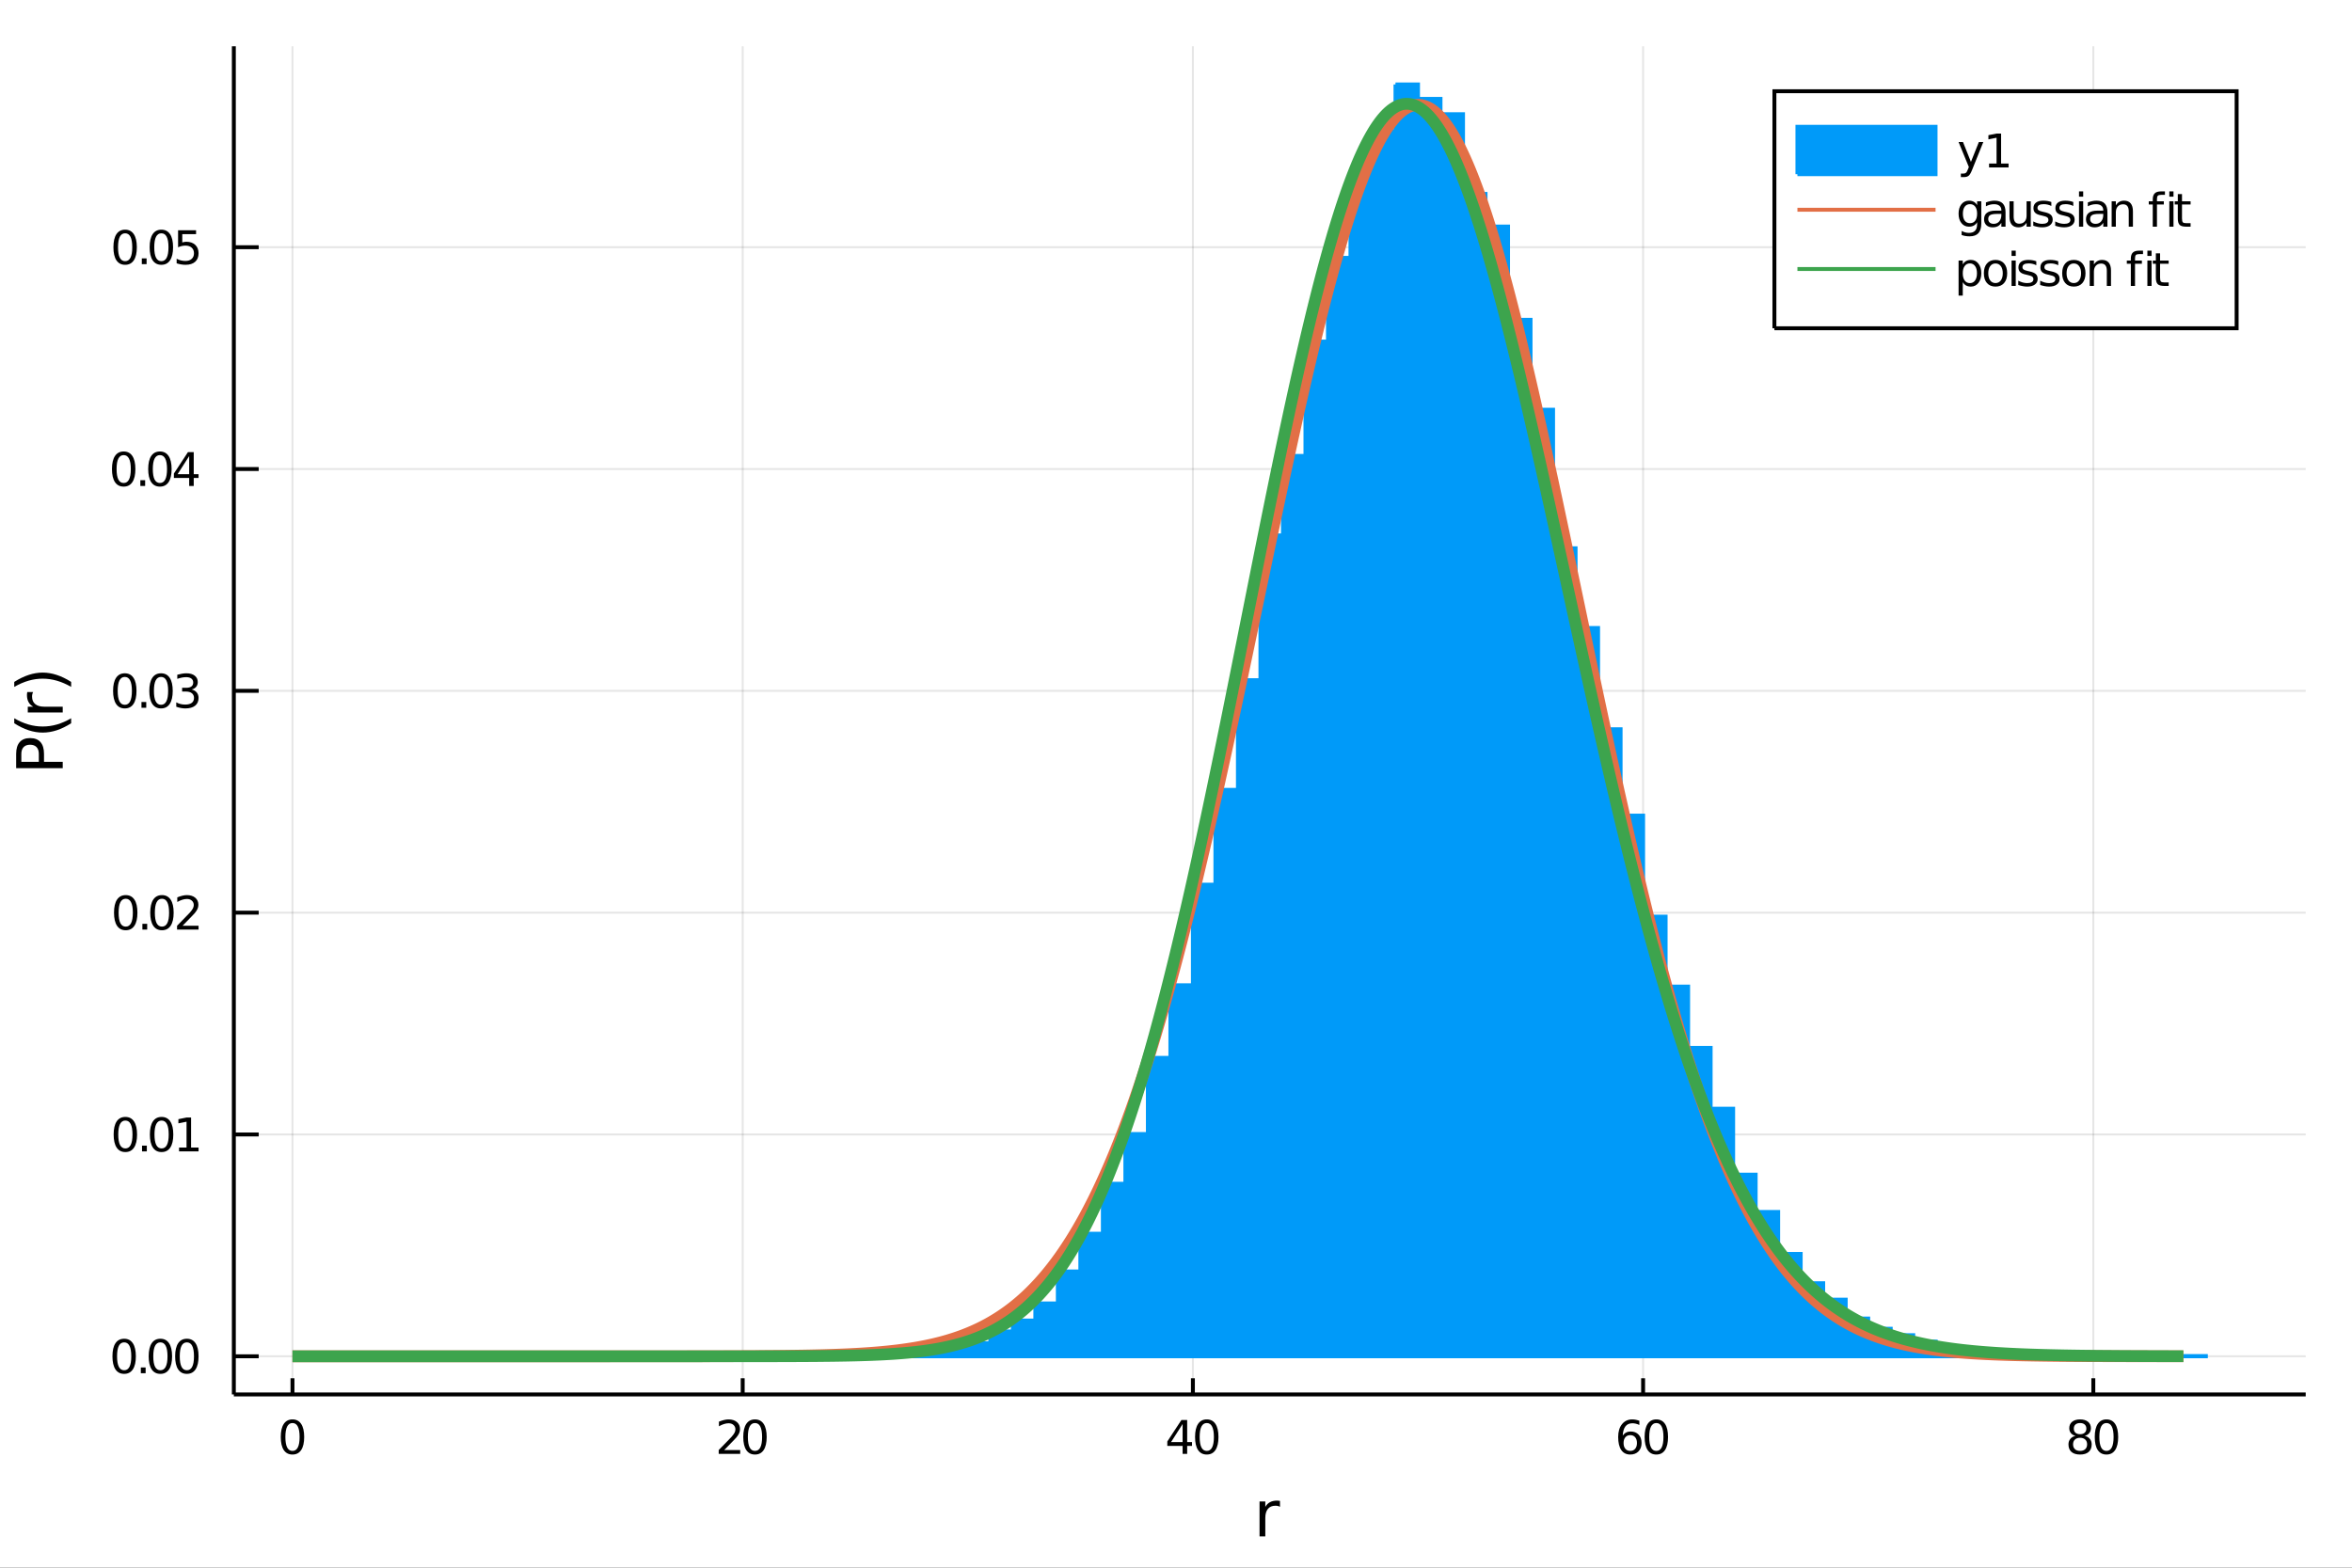<?xml version="1.0" encoding="utf-8"?>
<svg xmlns="http://www.w3.org/2000/svg" xmlns:xlink="http://www.w3.org/1999/xlink" width="600" height="400" viewBox="0 0 2400 1600">
<rect x="0" y="0" width="2400" height="1600" fill="#333333" stroke="none"/>
<defs>
  <clipPath id="clip830">
    <rect x="0" y="0" width="2400" height="1600"/>
  </clipPath>
</defs>
<path clip-path="url(#clip830)" d="
M0 1600 L2400 1600 L2400 0 L0 0  Z
  " fill="#ffffff" fill-rule="evenodd" fill-opacity="1"/>
<defs>
  <clipPath id="clip831">
    <rect x="480" y="0" width="1681" height="1600"/>
  </clipPath>
</defs>
<path clip-path="url(#clip830)" d="
M238.616 1423.18 L2352.76 1423.18 L2352.76 47.244 L238.616 47.244  Z
  " fill="#ffffff" fill-rule="evenodd" fill-opacity="1"/>
<defs>
  <clipPath id="clip832">
    <rect x="238" y="47" width="2115" height="1377"/>
  </clipPath>
</defs>
<polyline clip-path="url(#clip832)" style="stroke:#000000; stroke-width:2; stroke-opacity:0.1; fill:none" points="
  298.45,1423.18 298.45,47.244 
  "/>
<polyline clip-path="url(#clip832)" style="stroke:#000000; stroke-width:2; stroke-opacity:0.1; fill:none" points="
  757.847,1423.18 757.847,47.244 
  "/>
<polyline clip-path="url(#clip832)" style="stroke:#000000; stroke-width:2; stroke-opacity:0.1; fill:none" points="
  1217.24,1423.18 1217.24,47.244 
  "/>
<polyline clip-path="url(#clip832)" style="stroke:#000000; stroke-width:2; stroke-opacity:0.1; fill:none" points="
  1676.64,1423.18 1676.64,47.244 
  "/>
<polyline clip-path="url(#clip832)" style="stroke:#000000; stroke-width:2; stroke-opacity:0.1; fill:none" points="
  2136.04,1423.18 2136.04,47.244 
  "/>
<polyline clip-path="url(#clip830)" style="stroke:#000000; stroke-width:4; stroke-opacity:1; fill:none" points="
  238.616,1423.18 2352.76,1423.18 
  "/>
<polyline clip-path="url(#clip830)" style="stroke:#000000; stroke-width:4; stroke-opacity:1; fill:none" points="
  298.45,1423.18 298.45,1406.67 
  "/>
<polyline clip-path="url(#clip830)" style="stroke:#000000; stroke-width:4; stroke-opacity:1; fill:none" points="
  757.847,1423.18 757.847,1406.67 
  "/>
<polyline clip-path="url(#clip830)" style="stroke:#000000; stroke-width:4; stroke-opacity:1; fill:none" points="
  1217.24,1423.18 1217.24,1406.67 
  "/>
<polyline clip-path="url(#clip830)" style="stroke:#000000; stroke-width:4; stroke-opacity:1; fill:none" points="
  1676.64,1423.18 1676.64,1406.67 
  "/>
<polyline clip-path="url(#clip830)" style="stroke:#000000; stroke-width:4; stroke-opacity:1; fill:none" points="
  2136.04,1423.18 2136.04,1406.67 
  "/>
<path clip-path="url(#clip830)" d="M 0 0 M298.45 1452.37 Q294.839 1452.37 293.011 1455.94 Q291.205 1459.48 291.205 1466.61 Q291.205 1473.71 293.011 1477.28 Q294.839 1480.82 298.45 1480.82 Q302.085 1480.82 303.89 1477.28 Q305.719 1473.71 305.719 1466.61 Q305.719 1459.48 303.89 1455.94 Q302.085 1452.37 298.45 1452.37 M298.45 1448.67 Q304.26 1448.67 307.316 1453.27 Q310.395 1457.86 310.395 1466.61 Q310.395 1475.33 307.316 1479.94 Q304.26 1484.52 298.45 1484.52 Q292.64 1484.52 289.561 1479.94 Q286.506 1475.33 286.506 1466.61 Q286.506 1457.86 289.561 1453.27 Q292.64 1448.67 298.45 1448.67 Z" fill="#000000" fill-rule="evenodd" fill-opacity="1" /><path clip-path="url(#clip830)" d="M 0 0 M738.993 1479.92 L755.312 1479.92 L755.312 1483.85 L733.368 1483.85 L733.368 1479.92 Q736.03 1477.16 740.613 1472.53 Q745.22 1467.88 746.4 1466.54 Q748.646 1464.01 749.525 1462.28 Q750.428 1460.52 750.428 1458.83 Q750.428 1456.07 748.484 1454.34 Q746.563 1452.6 743.461 1452.6 Q741.262 1452.6 738.808 1453.37 Q736.377 1454.13 733.6 1455.68 L733.6 1450.96 Q736.424 1449.82 738.877 1449.25 Q741.331 1448.67 743.368 1448.67 Q748.738 1448.67 751.933 1451.35 Q755.127 1454.04 755.127 1458.53 Q755.127 1460.66 754.317 1462.58 Q753.53 1464.48 751.424 1467.07 Q750.845 1467.74 747.743 1470.96 Q744.641 1474.15 738.993 1479.92 Z" fill="#000000" fill-rule="evenodd" fill-opacity="1" /><path clip-path="url(#clip830)" d="M 0 0 M770.382 1452.37 Q766.771 1452.37 764.942 1455.94 Q763.136 1459.48 763.136 1466.61 Q763.136 1473.71 764.942 1477.28 Q766.771 1480.82 770.382 1480.82 Q774.016 1480.82 775.822 1477.28 Q777.65 1473.71 777.65 1466.61 Q777.65 1459.48 775.822 1455.94 Q774.016 1452.37 770.382 1452.37 M770.382 1448.67 Q776.192 1448.67 779.248 1453.27 Q782.326 1457.86 782.326 1466.61 Q782.326 1475.33 779.248 1479.94 Q776.192 1484.52 770.382 1484.52 Q764.572 1484.52 761.493 1479.94 Q758.437 1475.33 758.437 1466.61 Q758.437 1457.86 761.493 1453.27 Q764.572 1448.67 770.382 1448.67 Z" fill="#000000" fill-rule="evenodd" fill-opacity="1" /><path clip-path="url(#clip830)" d="M 0 0 M1206.75 1453.37 L1194.94 1471.81 L1206.75 1471.81 L1206.75 1453.37 M1205.52 1449.29 L1211.4 1449.29 L1211.4 1471.81 L1216.33 1471.81 L1216.33 1475.7 L1211.4 1475.7 L1211.4 1483.85 L1206.75 1483.85 L1206.75 1475.7 L1191.14 1475.7 L1191.14 1471.19 L1205.52 1449.29 Z" fill="#000000" fill-rule="evenodd" fill-opacity="1" /><path clip-path="url(#clip830)" d="M 0 0 M1231.4 1452.37 Q1227.79 1452.37 1225.96 1455.94 Q1224.15 1459.48 1224.15 1466.61 Q1224.15 1473.71 1225.96 1477.28 Q1227.79 1480.82 1231.4 1480.82 Q1235.03 1480.82 1236.84 1477.28 Q1238.67 1473.71 1238.67 1466.61 Q1238.67 1459.48 1236.84 1455.94 Q1235.03 1452.37 1231.4 1452.37 M1231.4 1448.67 Q1237.21 1448.67 1240.26 1453.27 Q1243.34 1457.86 1243.34 1466.61 Q1243.34 1475.33 1240.26 1479.94 Q1237.21 1484.52 1231.4 1484.52 Q1225.59 1484.52 1222.51 1479.94 Q1219.45 1475.33 1219.45 1466.61 Q1219.45 1457.86 1222.51 1453.27 Q1225.59 1448.67 1231.4 1448.67 Z" fill="#000000" fill-rule="evenodd" fill-opacity="1" /><path clip-path="url(#clip830)" d="M 0 0 M1663.54 1464.71 Q1660.39 1464.71 1658.54 1466.86 Q1656.71 1469.01 1656.71 1472.76 Q1656.71 1476.49 1658.54 1478.67 Q1660.39 1480.82 1663.54 1480.82 Q1666.69 1480.82 1668.52 1478.67 Q1670.37 1476.49 1670.37 1472.76 Q1670.37 1469.01 1668.52 1466.86 Q1666.69 1464.71 1663.54 1464.71 M1672.82 1450.06 L1672.82 1454.31 Q1671.06 1453.48 1669.26 1453.04 Q1667.47 1452.6 1665.72 1452.6 Q1661.09 1452.6 1658.63 1455.73 Q1656.2 1458.85 1655.85 1465.17 Q1657.22 1463.16 1659.28 1462.09 Q1661.34 1461 1663.82 1461 Q1669.03 1461 1672.03 1464.18 Q1675.07 1467.32 1675.07 1472.76 Q1675.07 1478.09 1671.92 1481.31 Q1668.77 1484.52 1663.54 1484.52 Q1657.54 1484.52 1654.37 1479.94 Q1651.2 1475.33 1651.2 1466.61 Q1651.2 1458.41 1655.09 1453.55 Q1658.98 1448.67 1665.53 1448.67 Q1667.29 1448.67 1669.07 1449.01 Q1670.88 1449.36 1672.82 1450.06 Z" fill="#000000" fill-rule="evenodd" fill-opacity="1" /><path clip-path="url(#clip830)" d="M 0 0 M1690.14 1452.37 Q1686.53 1452.37 1684.7 1455.94 Q1682.89 1459.48 1682.89 1466.61 Q1682.89 1473.71 1684.7 1477.28 Q1686.53 1480.82 1690.14 1480.82 Q1693.77 1480.82 1695.58 1477.28 Q1697.4 1473.71 1697.4 1466.61 Q1697.4 1459.48 1695.58 1455.94 Q1693.77 1452.37 1690.14 1452.37 M1690.14 1448.67 Q1695.95 1448.67 1699 1453.27 Q1702.08 1457.86 1702.08 1466.61 Q1702.08 1475.33 1699 1479.94 Q1695.95 1484.52 1690.14 1484.52 Q1684.33 1484.52 1681.25 1479.94 Q1678.19 1475.33 1678.19 1466.61 Q1678.19 1457.86 1681.25 1453.27 Q1684.33 1448.67 1690.14 1448.67 Z" fill="#000000" fill-rule="evenodd" fill-opacity="1" /><path clip-path="url(#clip830)" d="M 0 0 M2122.53 1467.44 Q2119.2 1467.44 2117.28 1469.22 Q2115.38 1471 2115.38 1474.13 Q2115.38 1477.25 2117.28 1479.04 Q2119.2 1480.82 2122.53 1480.82 Q2125.86 1480.82 2127.79 1479.04 Q2129.71 1477.23 2129.71 1474.13 Q2129.71 1471 2127.79 1469.22 Q2125.89 1467.44 2122.53 1467.44 M2117.85 1465.45 Q2114.85 1464.71 2113.16 1462.65 Q2111.49 1460.59 2111.49 1457.63 Q2111.49 1453.48 2114.43 1451.07 Q2117.39 1448.67 2122.53 1448.67 Q2127.69 1448.67 2130.63 1451.07 Q2133.57 1453.48 2133.57 1457.63 Q2133.57 1460.59 2131.88 1462.65 Q2130.22 1464.71 2127.23 1465.45 Q2130.61 1466.24 2132.48 1468.53 Q2134.38 1470.82 2134.38 1474.13 Q2134.38 1479.15 2131.3 1481.84 Q2128.25 1484.52 2122.53 1484.52 Q2116.81 1484.52 2113.73 1481.84 Q2110.68 1479.15 2110.68 1474.13 Q2110.68 1470.82 2112.58 1468.53 Q2114.48 1466.24 2117.85 1465.45 M2116.14 1458.06 Q2116.14 1460.75 2117.81 1462.25 Q2119.5 1463.76 2122.53 1463.76 Q2125.54 1463.76 2127.23 1462.25 Q2128.94 1460.75 2128.94 1458.06 Q2128.94 1455.38 2127.23 1453.88 Q2125.54 1452.37 2122.53 1452.37 Q2119.5 1452.37 2117.81 1453.88 Q2116.14 1455.38 2116.14 1458.06 Z" fill="#000000" fill-rule="evenodd" fill-opacity="1" /><path clip-path="url(#clip830)" d="M 0 0 M2149.45 1452.37 Q2145.84 1452.37 2144.01 1455.94 Q2142.21 1459.48 2142.21 1466.61 Q2142.21 1473.71 2144.01 1477.28 Q2145.84 1480.82 2149.45 1480.82 Q2153.09 1480.82 2154.89 1477.28 Q2156.72 1473.71 2156.72 1466.61 Q2156.72 1459.48 2154.89 1455.94 Q2153.09 1452.37 2149.45 1452.37 M2149.45 1448.67 Q2155.26 1448.67 2158.32 1453.27 Q2161.4 1457.86 2161.4 1466.61 Q2161.4 1475.33 2158.32 1479.94 Q2155.26 1484.52 2149.45 1484.52 Q2143.64 1484.52 2140.56 1479.94 Q2137.51 1475.33 2137.51 1466.61 Q2137.51 1457.86 2140.56 1453.27 Q2143.64 1448.67 2149.45 1448.67 Z" fill="#000000" fill-rule="evenodd" fill-opacity="1" /><path clip-path="url(#clip830)" d="M 0 0 M1306.13 1537.87 Q1305.14 1537.3 1303.96 1537.04 Q1302.82 1536.76 1301.42 1536.76 Q1296.45 1536.76 1293.78 1540 Q1291.13 1543.22 1291.13 1549.27 L1291.13 1568.04 L1285.25 1568.04 L1285.25 1532.4 L1291.13 1532.4 L1291.13 1537.93 Q1292.98 1534.69 1295.94 1533.13 Q1298.9 1531.54 1303.13 1531.54 Q1303.74 1531.54 1304.47 1531.63 Q1305.2 1531.7 1306.09 1531.85 L1306.13 1537.87 Z" fill="#000000" fill-rule="evenodd" fill-opacity="1" /><polyline clip-path="url(#clip832)" style="stroke:#000000; stroke-width:2; stroke-opacity:0.1; fill:none" points="
  238.616,1384.24 2352.76,1384.24 
  "/>
<polyline clip-path="url(#clip832)" style="stroke:#000000; stroke-width:2; stroke-opacity:0.1; fill:none" points="
  238.616,1157.85 2352.76,1157.85 
  "/>
<polyline clip-path="url(#clip832)" style="stroke:#000000; stroke-width:2; stroke-opacity:0.1; fill:none" points="
  238.616,931.465 2352.76,931.465 
  "/>
<polyline clip-path="url(#clip832)" style="stroke:#000000; stroke-width:2; stroke-opacity:0.1; fill:none" points="
  238.616,705.079 2352.76,705.079 
  "/>
<polyline clip-path="url(#clip832)" style="stroke:#000000; stroke-width:2; stroke-opacity:0.1; fill:none" points="
  238.616,478.692 2352.76,478.692 
  "/>
<polyline clip-path="url(#clip832)" style="stroke:#000000; stroke-width:2; stroke-opacity:0.1; fill:none" points="
  238.616,252.306 2352.76,252.306 
  "/>
<polyline clip-path="url(#clip830)" style="stroke:#000000; stroke-width:4; stroke-opacity:1; fill:none" points="
  238.616,1423.18 238.616,47.244 
  "/>
<polyline clip-path="url(#clip830)" style="stroke:#000000; stroke-width:4; stroke-opacity:1; fill:none" points="
  238.616,1384.24 263.986,1384.24 
  "/>
<polyline clip-path="url(#clip830)" style="stroke:#000000; stroke-width:4; stroke-opacity:1; fill:none" points="
  238.616,1157.85 263.986,1157.85 
  "/>
<polyline clip-path="url(#clip830)" style="stroke:#000000; stroke-width:4; stroke-opacity:1; fill:none" points="
  238.616,931.465 263.986,931.465 
  "/>
<polyline clip-path="url(#clip830)" style="stroke:#000000; stroke-width:4; stroke-opacity:1; fill:none" points="
  238.616,705.079 263.986,705.079 
  "/>
<polyline clip-path="url(#clip830)" style="stroke:#000000; stroke-width:4; stroke-opacity:1; fill:none" points="
  238.616,478.692 263.986,478.692 
  "/>
<polyline clip-path="url(#clip830)" style="stroke:#000000; stroke-width:4; stroke-opacity:1; fill:none" points="
  238.616,252.306 263.986,252.306 
  "/>
<path clip-path="url(#clip830)" d="M 0 0 M126.691 1370.04 Q123.08 1370.04 121.251 1373.6 Q119.445 1377.14 119.445 1384.27 Q119.445 1391.38 121.251 1394.94 Q123.08 1398.49 126.691 1398.49 Q130.325 1398.49 132.13 1394.94 Q133.959 1391.38 133.959 1384.27 Q133.959 1377.14 132.13 1373.6 Q130.325 1370.04 126.691 1370.04 M126.691 1366.33 Q132.501 1366.33 135.556 1370.94 Q138.635 1375.52 138.635 1384.27 Q138.635 1393 135.556 1397.61 Q132.501 1402.19 126.691 1402.19 Q120.88 1402.19 117.802 1397.61 Q114.746 1393 114.746 1384.27 Q114.746 1375.52 117.802 1370.94 Q120.88 1366.33 126.691 1366.33 Z" fill="#000000" fill-rule="evenodd" fill-opacity="1" /><path clip-path="url(#clip830)" d="M 0 0 M143.704 1395.64 L148.589 1395.64 L148.589 1401.52 L143.704 1401.52 L143.704 1395.64 Z" fill="#000000" fill-rule="evenodd" fill-opacity="1" /><path clip-path="url(#clip830)" d="M 0 0 M163.658 1370.04 Q160.047 1370.04 158.218 1373.6 Q156.413 1377.14 156.413 1384.27 Q156.413 1391.38 158.218 1394.94 Q160.047 1398.49 163.658 1398.49 Q167.292 1398.49 169.098 1394.94 Q170.927 1391.38 170.927 1384.27 Q170.927 1377.14 169.098 1373.6 Q167.292 1370.04 163.658 1370.04 M163.658 1366.33 Q169.468 1366.33 172.524 1370.94 Q175.602 1375.52 175.602 1384.27 Q175.602 1393 172.524 1397.61 Q169.468 1402.19 163.658 1402.19 Q157.848 1402.19 154.769 1397.61 Q151.714 1393 151.714 1384.27 Q151.714 1375.52 154.769 1370.94 Q157.848 1366.33 163.658 1366.33 Z" fill="#000000" fill-rule="evenodd" fill-opacity="1" /><path clip-path="url(#clip830)" d="M 0 0 M190.672 1370.04 Q187.061 1370.04 185.232 1373.6 Q183.426 1377.14 183.426 1384.27 Q183.426 1391.38 185.232 1394.94 Q187.061 1398.49 190.672 1398.49 Q194.306 1398.49 196.112 1394.94 Q197.94 1391.38 197.94 1384.27 Q197.94 1377.14 196.112 1373.6 Q194.306 1370.04 190.672 1370.04 M190.672 1366.33 Q196.482 1366.33 199.537 1370.94 Q202.616 1375.52 202.616 1384.27 Q202.616 1393 199.537 1397.61 Q196.482 1402.19 190.672 1402.19 Q184.862 1402.19 181.783 1397.61 Q178.727 1393 178.727 1384.27 Q178.727 1375.52 181.783 1370.94 Q184.862 1366.33 190.672 1366.33 Z" fill="#000000" fill-rule="evenodd" fill-opacity="1" /><path clip-path="url(#clip830)" d="M 0 0 M127.917 1143.65 Q124.306 1143.65 122.478 1147.22 Q120.672 1150.76 120.672 1157.89 Q120.672 1164.99 122.478 1168.56 Q124.306 1172.1 127.917 1172.1 Q131.552 1172.1 133.357 1168.56 Q135.186 1164.99 135.186 1157.89 Q135.186 1150.76 133.357 1147.22 Q131.552 1143.65 127.917 1143.65 M127.917 1139.95 Q133.728 1139.95 136.783 1144.55 Q139.862 1149.14 139.862 1157.89 Q139.862 1166.61 136.783 1171.22 Q133.728 1175.8 127.917 1175.8 Q122.107 1175.8 119.029 1171.22 Q115.973 1166.61 115.973 1157.89 Q115.973 1149.14 119.029 1144.55 Q122.107 1139.95 127.917 1139.95 Z" fill="#000000" fill-rule="evenodd" fill-opacity="1" /><path clip-path="url(#clip830)" d="M 0 0 M144.931 1169.25 L149.816 1169.25 L149.816 1175.13 L144.931 1175.13 L144.931 1169.25 Z" fill="#000000" fill-rule="evenodd" fill-opacity="1" /><path clip-path="url(#clip830)" d="M 0 0 M164.885 1143.65 Q161.274 1143.65 159.445 1147.22 Q157.64 1150.76 157.64 1157.89 Q157.64 1164.99 159.445 1168.56 Q161.274 1172.1 164.885 1172.1 Q168.519 1172.1 170.325 1168.56 Q172.153 1164.99 172.153 1157.89 Q172.153 1150.76 170.325 1147.22 Q168.519 1143.65 164.885 1143.65 M164.885 1139.95 Q170.695 1139.95 173.751 1144.55 Q176.829 1149.14 176.829 1157.89 Q176.829 1166.61 173.751 1171.22 Q170.695 1175.8 164.885 1175.8 Q159.075 1175.8 155.996 1171.22 Q152.941 1166.61 152.941 1157.89 Q152.941 1149.14 155.996 1144.55 Q159.075 1139.95 164.885 1139.95 Z" fill="#000000" fill-rule="evenodd" fill-opacity="1" /><path clip-path="url(#clip830)" d="M 0 0 M182.709 1171.2 L190.348 1171.2 L190.348 1144.83 L182.038 1146.5 L182.038 1142.24 L190.301 1140.57 L194.977 1140.57 L194.977 1171.2 L202.616 1171.2 L202.616 1175.13 L182.709 1175.13 L182.709 1171.2 Z" fill="#000000" fill-rule="evenodd" fill-opacity="1" /><path clip-path="url(#clip830)" d="M 0 0 M128.288 917.264 Q124.677 917.264 122.848 920.829 Q121.043 924.371 121.043 931.5 Q121.043 938.607 122.848 942.171 Q124.677 945.713 128.288 945.713 Q131.922 945.713 133.728 942.171 Q135.556 938.607 135.556 931.5 Q135.556 924.371 133.728 920.829 Q131.922 917.264 128.288 917.264 M128.288 913.56 Q134.098 913.56 137.154 918.167 Q140.232 922.75 140.232 931.5 Q140.232 940.227 137.154 944.833 Q134.098 949.417 128.288 949.417 Q122.478 949.417 119.399 944.833 Q116.343 940.227 116.343 931.5 Q116.343 922.75 119.399 918.167 Q122.478 913.56 128.288 913.56 Z" fill="#000000" fill-rule="evenodd" fill-opacity="1" /><path clip-path="url(#clip830)" d="M 0 0 M145.302 942.866 L150.186 942.866 L150.186 948.745 L145.302 948.745 L145.302 942.866 Z" fill="#000000" fill-rule="evenodd" fill-opacity="1" /><path clip-path="url(#clip830)" d="M 0 0 M165.255 917.264 Q161.644 917.264 159.815 920.829 Q158.01 924.371 158.01 931.5 Q158.01 938.607 159.815 942.171 Q161.644 945.713 165.255 945.713 Q168.889 945.713 170.695 942.171 Q172.524 938.607 172.524 931.5 Q172.524 924.371 170.695 920.829 Q168.889 917.264 165.255 917.264 M165.255 913.56 Q171.065 913.56 174.121 918.167 Q177.2 922.75 177.2 931.5 Q177.2 940.227 174.121 944.833 Q171.065 949.417 165.255 949.417 Q159.445 949.417 156.366 944.833 Q153.311 940.227 153.311 931.5 Q153.311 922.75 156.366 918.167 Q159.445 913.56 165.255 913.56 Z" fill="#000000" fill-rule="evenodd" fill-opacity="1" /><path clip-path="url(#clip830)" d="M 0 0 M186.297 944.81 L202.616 944.81 L202.616 948.745 L180.672 948.745 L180.672 944.81 Q183.334 942.056 187.917 937.426 Q192.524 932.773 193.704 931.431 Q195.95 928.908 196.829 927.171 Q197.732 925.412 197.732 923.722 Q197.732 920.968 195.787 919.232 Q193.866 917.496 190.764 917.496 Q188.565 917.496 186.112 918.259 Q183.681 919.023 180.903 920.574 L180.903 915.852 Q183.727 914.718 186.181 914.139 Q188.635 913.56 190.672 913.56 Q196.042 913.56 199.237 916.246 Q202.431 918.931 202.431 923.421 Q202.431 925.551 201.621 927.472 Q200.834 929.37 198.727 931.963 Q198.149 932.634 195.047 935.852 Q191.945 939.046 186.297 944.81 Z" fill="#000000" fill-rule="evenodd" fill-opacity="1" /><path clip-path="url(#clip830)" d="M 0 0 M127.339 690.878 Q123.728 690.878 121.899 694.442 Q120.093 697.984 120.093 705.114 Q120.093 712.22 121.899 715.785 Q123.728 719.327 127.339 719.327 Q130.973 719.327 132.779 715.785 Q134.607 712.22 134.607 705.114 Q134.607 697.984 132.779 694.442 Q130.973 690.878 127.339 690.878 M127.339 687.174 Q133.149 687.174 136.204 691.78 Q139.283 696.364 139.283 705.114 Q139.283 713.84 136.204 718.447 Q133.149 723.03 127.339 723.03 Q121.529 723.03 118.45 718.447 Q115.394 713.84 115.394 705.114 Q115.394 696.364 118.45 691.78 Q121.529 687.174 127.339 687.174 Z" fill="#000000" fill-rule="evenodd" fill-opacity="1" /><path clip-path="url(#clip830)" d="M 0 0 M144.353 716.479 L149.237 716.479 L149.237 722.359 L144.353 722.359 L144.353 716.479 Z" fill="#000000" fill-rule="evenodd" fill-opacity="1" /><path clip-path="url(#clip830)" d="M 0 0 M164.306 690.878 Q160.695 690.878 158.866 694.442 Q157.061 697.984 157.061 705.114 Q157.061 712.22 158.866 715.785 Q160.695 719.327 164.306 719.327 Q167.94 719.327 169.746 715.785 Q171.575 712.22 171.575 705.114 Q171.575 697.984 169.746 694.442 Q167.94 690.878 164.306 690.878 M164.306 687.174 Q170.116 687.174 173.172 691.78 Q176.251 696.364 176.251 705.114 Q176.251 713.84 173.172 718.447 Q170.116 723.03 164.306 723.03 Q158.496 723.03 155.417 718.447 Q152.362 713.84 152.362 705.114 Q152.362 696.364 155.417 691.78 Q158.496 687.174 164.306 687.174 Z" fill="#000000" fill-rule="evenodd" fill-opacity="1" /><path clip-path="url(#clip830)" d="M 0 0 M195.487 703.725 Q198.843 704.442 200.718 706.711 Q202.616 708.979 202.616 712.313 Q202.616 717.428 199.098 720.229 Q195.579 723.03 189.098 723.03 Q186.922 723.03 184.607 722.59 Q182.315 722.174 179.862 721.317 L179.862 716.803 Q181.806 717.938 184.121 718.516 Q186.436 719.095 188.959 719.095 Q193.357 719.095 195.649 717.359 Q197.963 715.623 197.963 712.313 Q197.963 709.257 195.811 707.544 Q193.681 705.808 189.862 705.808 L185.834 705.808 L185.834 701.966 L190.047 701.966 Q193.496 701.966 195.325 700.6 Q197.153 699.211 197.153 696.618 Q197.153 693.956 195.255 692.544 Q193.38 691.109 189.862 691.109 Q187.94 691.109 185.741 691.526 Q183.542 691.942 180.903 692.822 L180.903 688.655 Q183.565 687.915 185.88 687.544 Q188.218 687.174 190.278 687.174 Q195.602 687.174 198.704 689.604 Q201.806 692.012 201.806 696.132 Q201.806 699.003 200.162 700.993 Q198.519 702.961 195.487 703.725 Z" fill="#000000" fill-rule="evenodd" fill-opacity="1" /><path clip-path="url(#clip830)" d="M 0 0 M126.205 464.491 Q122.593 464.491 120.765 468.056 Q118.959 471.598 118.959 478.727 Q118.959 485.834 120.765 489.398 Q122.593 492.94 126.205 492.94 Q129.839 492.94 131.644 489.398 Q133.473 485.834 133.473 478.727 Q133.473 471.598 131.644 468.056 Q129.839 464.491 126.205 464.491 M126.205 460.787 Q132.015 460.787 135.07 465.394 Q138.149 469.977 138.149 478.727 Q138.149 487.454 135.07 492.06 Q132.015 496.644 126.205 496.644 Q120.394 496.644 117.316 492.06 Q114.26 487.454 114.26 478.727 Q114.26 469.977 117.316 465.394 Q120.394 460.787 126.205 460.787 Z" fill="#000000" fill-rule="evenodd" fill-opacity="1" /><path clip-path="url(#clip830)" d="M 0 0 M143.218 490.093 L148.103 490.093 L148.103 495.972 L143.218 495.972 L143.218 490.093 Z" fill="#000000" fill-rule="evenodd" fill-opacity="1" /><path clip-path="url(#clip830)" d="M 0 0 M163.172 464.491 Q159.561 464.491 157.732 468.056 Q155.927 471.598 155.927 478.727 Q155.927 485.834 157.732 489.398 Q159.561 492.94 163.172 492.94 Q166.806 492.94 168.612 489.398 Q170.44 485.834 170.44 478.727 Q170.44 471.598 168.612 468.056 Q166.806 464.491 163.172 464.491 M163.172 460.787 Q168.982 460.787 172.038 465.394 Q175.116 469.977 175.116 478.727 Q175.116 487.454 172.038 492.06 Q168.982 496.644 163.172 496.644 Q157.362 496.644 154.283 492.06 Q151.228 487.454 151.228 478.727 Q151.228 469.977 154.283 465.394 Q157.362 460.787 163.172 460.787 Z" fill="#000000" fill-rule="evenodd" fill-opacity="1" /><path clip-path="url(#clip830)" d="M 0 0 M193.033 465.487 L181.227 483.936 L193.033 483.936 L193.033 465.487 M191.806 461.412 L197.686 461.412 L197.686 483.936 L202.616 483.936 L202.616 487.824 L197.686 487.824 L197.686 495.972 L193.033 495.972 L193.033 487.824 L177.431 487.824 L177.431 483.311 L191.806 461.412 Z" fill="#000000" fill-rule="evenodd" fill-opacity="1" /><path clip-path="url(#clip830)" d="M 0 0 M127.686 238.105 Q124.075 238.105 122.246 241.67 Q120.441 245.211 120.441 252.341 Q120.441 259.447 122.246 263.012 Q124.075 266.554 127.686 266.554 Q131.32 266.554 133.126 263.012 Q134.954 259.447 134.954 252.341 Q134.954 245.211 133.126 241.67 Q131.32 238.105 127.686 238.105 M127.686 234.401 Q133.496 234.401 136.552 239.007 Q139.63 243.591 139.63 252.341 Q139.63 261.068 136.552 265.674 Q133.496 270.257 127.686 270.257 Q121.876 270.257 118.797 265.674 Q115.742 261.068 115.742 252.341 Q115.742 243.591 118.797 239.007 Q121.876 234.401 127.686 234.401 Z" fill="#000000" fill-rule="evenodd" fill-opacity="1" /><path clip-path="url(#clip830)" d="M 0 0 M144.7 263.706 L149.584 263.706 L149.584 269.586 L144.7 269.586 L144.7 263.706 Z" fill="#000000" fill-rule="evenodd" fill-opacity="1" /><path clip-path="url(#clip830)" d="M 0 0 M164.653 238.105 Q161.042 238.105 159.214 241.67 Q157.408 245.211 157.408 252.341 Q157.408 259.447 159.214 263.012 Q161.042 266.554 164.653 266.554 Q168.288 266.554 170.093 263.012 Q171.922 259.447 171.922 252.341 Q171.922 245.211 170.093 241.67 Q168.288 238.105 164.653 238.105 M164.653 234.401 Q170.464 234.401 173.519 239.007 Q176.598 243.591 176.598 252.341 Q176.598 261.068 173.519 265.674 Q170.464 270.257 164.653 270.257 Q158.843 270.257 155.765 265.674 Q152.709 261.068 152.709 252.341 Q152.709 243.591 155.765 239.007 Q158.843 234.401 164.653 234.401 Z" fill="#000000" fill-rule="evenodd" fill-opacity="1" /><path clip-path="url(#clip830)" d="M 0 0 M181.713 235.026 L200.07 235.026 L200.07 238.961 L185.996 238.961 L185.996 247.433 Q187.014 247.086 188.033 246.924 Q189.051 246.739 190.07 246.739 Q195.857 246.739 199.237 249.91 Q202.616 253.081 202.616 258.498 Q202.616 264.077 199.144 267.179 Q195.672 270.257 189.352 270.257 Q187.176 270.257 184.908 269.887 Q182.663 269.517 180.255 268.776 L180.255 264.077 Q182.338 265.211 184.561 265.767 Q186.783 266.322 189.26 266.322 Q193.264 266.322 195.602 264.216 Q197.94 262.109 197.94 258.498 Q197.94 254.887 195.602 252.781 Q193.264 250.674 189.26 250.674 Q187.385 250.674 185.51 251.091 Q183.658 251.507 181.713 252.387 L181.713 235.026 Z" fill="#000000" fill-rule="evenodd" fill-opacity="1" /><path clip-path="url(#clip830)" d="M 0 0 M21.768 777.544 L39.623 777.544 L39.623 769.459 Q39.623 764.972 37.3 762.521 Q34.977 760.07 30.68 760.07 Q26.415 760.07 24.091 762.521 Q21.768 764.972 21.768 769.459 L21.768 777.544 M16.484 783.973 L16.484 769.459 Q16.484 761.471 20.113 757.396 Q23.709 753.291 30.68 753.291 Q37.714 753.291 41.31 757.396 Q44.907 761.471 44.907 769.459 L44.907 777.544 L64.004 777.544 L64.004 783.973 L16.484 783.973 Z" fill="#000000" fill-rule="evenodd" fill-opacity="1" /><path clip-path="url(#clip830)" d="M 0 0 M14.543 733.079 Q21.863 737.344 29.025 739.413 Q36.186 741.482 43.538 741.482 Q50.891 741.482 58.116 739.413 Q65.309 737.313 72.598 733.079 L72.598 738.172 Q65.118 742.946 57.893 745.333 Q50.668 747.689 43.538 747.689 Q36.441 747.689 29.247 745.333 Q22.054 742.978 14.543 738.172 L14.543 733.079 Z" fill="#000000" fill-rule="evenodd" fill-opacity="1" /><path clip-path="url(#clip830)" d="M 0 0 M33.831 706.28 Q33.258 707.267 33.003 708.444 Q32.717 709.59 32.717 710.99 Q32.717 715.956 35.963 718.629 Q39.178 721.271 45.225 721.271 L64.004 721.271 L64.004 727.159 L28.356 727.159 L28.356 721.271 L33.894 721.271 Q30.648 719.425 29.088 716.465 Q27.497 713.505 27.497 709.272 Q27.497 708.667 27.592 707.935 Q27.656 707.203 27.815 706.312 L33.831 706.28 Z" fill="#000000" fill-rule="evenodd" fill-opacity="1" /><path clip-path="url(#clip830)" d="M 0 0 M14.543 701.06 L14.543 695.967 Q22.054 691.193 29.247 688.838 Q36.441 686.451 43.538 686.451 Q50.668 686.451 57.893 688.838 Q65.118 691.193 72.598 695.967 L72.598 701.06 Q65.309 696.827 58.116 694.758 Q50.891 692.657 43.538 692.657 Q36.186 692.657 29.025 694.758 Q21.863 696.827 14.543 701.06 Z" fill="#000000" fill-rule="evenodd" fill-opacity="1" /><path clip-path="url(#clip832)" d="
M849.727 1384.01 L849.727 1384.24 L872.696 1384.24 L872.696 1384.01 L849.727 1384.01 L849.727 1384.01  Z
  " fill="#009af9" fill-rule="evenodd" fill-opacity="1"/>
<polyline clip-path="url(#clip832)" style="stroke:#009af9; stroke-width:4; stroke-opacity:1; fill:none" points="
  849.727,1384.01 849.727,1384.24 872.696,1384.24 872.696,1384.01 849.727,1384.01 
  "/>
<path clip-path="url(#clip832)" d="
M872.696 1383.33 L872.696 1384.24 L895.666 1384.24 L895.666 1383.33 L872.696 1383.33 L872.696 1383.33  Z
  " fill="#009af9" fill-rule="evenodd" fill-opacity="1"/>
<polyline clip-path="url(#clip832)" style="stroke:#009af9; stroke-width:4; stroke-opacity:1; fill:none" points="
  872.696,1383.33 872.696,1384.24 895.666,1384.24 895.666,1383.33 872.696,1383.33 
  "/>
<path clip-path="url(#clip832)" d="
M895.666 1382.2 L895.666 1384.24 L918.636 1384.24 L918.636 1382.2 L895.666 1382.2 L895.666 1382.2  Z
  " fill="#009af9" fill-rule="evenodd" fill-opacity="1"/>
<polyline clip-path="url(#clip832)" style="stroke:#009af9; stroke-width:4; stroke-opacity:1; fill:none" points="
  895.666,1382.2 895.666,1384.24 918.636,1384.24 918.636,1382.2 895.666,1382.2 
  "/>
<path clip-path="url(#clip832)" d="
M918.636 1380.39 L918.636 1384.24 L941.606 1384.24 L941.606 1380.39 L918.636 1380.39 L918.636 1380.39  Z
  " fill="#009af9" fill-rule="evenodd" fill-opacity="1"/>
<polyline clip-path="url(#clip832)" style="stroke:#009af9; stroke-width:4; stroke-opacity:1; fill:none" points="
  918.636,1380.39 918.636,1384.24 941.606,1384.24 941.606,1380.39 918.636,1380.39 
  "/>
<path clip-path="url(#clip832)" d="
M941.606 1378.57 L941.606 1384.24 L964.576 1384.24 L964.576 1378.57 L941.606 1378.57 L941.606 1378.57  Z
  " fill="#009af9" fill-rule="evenodd" fill-opacity="1"/>
<polyline clip-path="url(#clip832)" style="stroke:#009af9; stroke-width:4; stroke-opacity:1; fill:none" points="
  941.606,1378.57 941.606,1384.24 964.576,1384.24 964.576,1378.57 941.606,1378.57 
  "/>
<path clip-path="url(#clip832)" d="
M964.576 1373.13 L964.576 1384.24 L987.546 1384.24 L987.546 1373.13 L964.576 1373.13 L964.576 1373.13  Z
  " fill="#009af9" fill-rule="evenodd" fill-opacity="1"/>
<polyline clip-path="url(#clip832)" style="stroke:#009af9; stroke-width:4; stroke-opacity:1; fill:none" points="
  964.576,1373.13 964.576,1384.24 987.546,1384.24 987.546,1373.13 964.576,1373.13 
  "/>
<path clip-path="url(#clip832)" d="
M987.546 1370.87 L987.546 1384.24 L1010.52 1384.24 L1010.52 1370.87 L987.546 1370.87 L987.546 1370.87  Z
  " fill="#009af9" fill-rule="evenodd" fill-opacity="1"/>
<polyline clip-path="url(#clip832)" style="stroke:#009af9; stroke-width:4; stroke-opacity:1; fill:none" points="
  987.546,1370.87 987.546,1384.24 1010.52,1384.24 1010.52,1370.87 987.546,1370.87 
  "/>
<path clip-path="url(#clip832)" d="
M1010.52 1358.86 L1010.52 1384.24 L1033.49 1384.24 L1033.49 1358.86 L1010.52 1358.86 L1010.52 1358.86  Z
  " fill="#009af9" fill-rule="evenodd" fill-opacity="1"/>
<polyline clip-path="url(#clip832)" style="stroke:#009af9; stroke-width:4; stroke-opacity:1; fill:none" points="
  1010.52,1358.86 1010.52,1384.24 1033.49,1384.24 1033.49,1358.86 1010.52,1358.86 
  "/>
<path clip-path="url(#clip832)" d="
M1033.49 1347.75 L1033.49 1384.24 L1056.46 1384.24 L1056.46 1347.75 L1033.49 1347.75 L1033.49 1347.75  Z
  " fill="#009af9" fill-rule="evenodd" fill-opacity="1"/>
<polyline clip-path="url(#clip832)" style="stroke:#009af9; stroke-width:4; stroke-opacity:1; fill:none" points="
  1033.49,1347.75 1033.49,1384.24 1056.46,1384.24 1056.46,1347.75 1033.49,1347.75 
  "/>
<path clip-path="url(#clip832)" d="
M1056.46 1330.3 L1056.46 1384.24 L1079.42 1384.24 L1079.42 1330.3 L1056.46 1330.3 L1056.46 1330.3  Z
  " fill="#009af9" fill-rule="evenodd" fill-opacity="1"/>
<polyline clip-path="url(#clip832)" style="stroke:#009af9; stroke-width:4; stroke-opacity:1; fill:none" points="
  1056.46,1330.3 1056.46,1384.24 1079.42,1384.24 1079.42,1330.3 1056.46,1330.3 
  "/>
<path clip-path="url(#clip832)" d="
M1079.42 1297.67 L1079.42 1384.24 L1102.39 1384.24 L1102.39 1297.67 L1079.42 1297.67 L1079.42 1297.67  Z
  " fill="#009af9" fill-rule="evenodd" fill-opacity="1"/>
<polyline clip-path="url(#clip832)" style="stroke:#009af9; stroke-width:4; stroke-opacity:1; fill:none" points="
  1079.42,1297.67 1079.42,1384.24 1102.39,1384.24 1102.39,1297.67 1079.42,1297.67 
  "/>
<path clip-path="url(#clip832)" d="
M1102.39 1259.15 L1102.39 1384.24 L1125.36 1384.24 L1125.36 1259.15 L1102.39 1259.15 L1102.39 1259.15  Z
  " fill="#009af9" fill-rule="evenodd" fill-opacity="1"/>
<polyline clip-path="url(#clip832)" style="stroke:#009af9; stroke-width:4; stroke-opacity:1; fill:none" points="
  1102.39,1259.15 1102.39,1384.24 1125.36,1384.24 1125.36,1259.15 1102.39,1259.15 
  "/>
<path clip-path="url(#clip832)" d="
M1125.36 1208.16 L1125.36 1384.24 L1148.33 1384.24 L1148.33 1208.16 L1125.36 1208.16 L1125.36 1208.16  Z
  " fill="#009af9" fill-rule="evenodd" fill-opacity="1"/>
<polyline clip-path="url(#clip832)" style="stroke:#009af9; stroke-width:4; stroke-opacity:1; fill:none" points="
  1125.36,1208.16 1125.36,1384.24 1148.33,1384.24 1148.33,1208.16 1125.36,1208.16 
  "/>
<path clip-path="url(#clip832)" d="
M1148.33 1157.4 L1148.33 1384.24 L1171.3 1384.24 L1171.3 1157.4 L1148.33 1157.4 L1148.33 1157.4  Z
  " fill="#009af9" fill-rule="evenodd" fill-opacity="1"/>
<polyline clip-path="url(#clip832)" style="stroke:#009af9; stroke-width:4; stroke-opacity:1; fill:none" points="
  1148.33,1157.4 1148.33,1384.24 1171.3,1384.24 1171.3,1157.4 1148.33,1157.4 
  "/>
<path clip-path="url(#clip832)" d="
M1171.3 1079.67 L1171.3 1384.24 L1194.27 1384.24 L1194.27 1079.67 L1171.3 1079.67 L1171.3 1079.67  Z
  " fill="#009af9" fill-rule="evenodd" fill-opacity="1"/>
<polyline clip-path="url(#clip832)" style="stroke:#009af9; stroke-width:4; stroke-opacity:1; fill:none" points="
  1171.3,1079.67 1171.3,1384.24 1194.27,1384.24 1194.27,1079.67 1171.3,1079.67 
  "/>
<path clip-path="url(#clip832)" d="
M1194.27 1005.56 L1194.27 1384.24 L1217.24 1384.24 L1217.24 1005.56 L1194.27 1005.56 L1194.27 1005.56  Z
  " fill="#009af9" fill-rule="evenodd" fill-opacity="1"/>
<polyline clip-path="url(#clip832)" style="stroke:#009af9; stroke-width:4; stroke-opacity:1; fill:none" points="
  1194.27,1005.56 1194.27,1384.24 1217.24,1384.24 1217.24,1005.56 1194.27,1005.56 
  "/>
<path clip-path="url(#clip832)" d="
M1217.24 902.907 L1217.24 1384.24 L1240.21 1384.24 L1240.21 902.907 L1217.24 902.907 L1217.24 902.907  Z
  " fill="#009af9" fill-rule="evenodd" fill-opacity="1"/>
<polyline clip-path="url(#clip832)" style="stroke:#009af9; stroke-width:4; stroke-opacity:1; fill:none" points="
  1217.24,902.907 1217.24,1384.24 1240.21,1384.24 1240.21,902.907 1217.24,902.907 
  "/>
<path clip-path="url(#clip832)" d="
M1240.21 806.143 L1240.21 1384.24 L1263.18 1384.24 L1263.18 806.143 L1240.21 806.143 L1240.21 806.143  Z
  " fill="#009af9" fill-rule="evenodd" fill-opacity="1"/>
<polyline clip-path="url(#clip832)" style="stroke:#009af9; stroke-width:4; stroke-opacity:1; fill:none" points="
  1240.21,806.143 1240.21,1384.24 1263.18,1384.24 1263.18,806.143 1240.21,806.143 
  "/>
<path clip-path="url(#clip832)" d="
M1263.18 694.195 L1263.18 1384.24 L1286.15 1384.24 L1286.15 694.195 L1263.18 694.195 L1263.18 694.195  Z
  " fill="#009af9" fill-rule="evenodd" fill-opacity="1"/>
<polyline clip-path="url(#clip832)" style="stroke:#009af9; stroke-width:4; stroke-opacity:1; fill:none" points="
  1263.18,694.195 1263.18,1384.24 1286.15,1384.24 1286.15,694.195 1263.18,694.195 
  "/>
<path clip-path="url(#clip832)" d="
M1286.15 546.441 L1286.15 1384.24 L1309.12 1384.24 L1309.12 546.441 L1286.15 546.441 L1286.15 546.441  Z
  " fill="#009af9" fill-rule="evenodd" fill-opacity="1"/>
<polyline clip-path="url(#clip832)" style="stroke:#009af9; stroke-width:4; stroke-opacity:1; fill:none" points="
  1286.15,546.441 1286.15,1384.24 1309.12,1384.24 1309.12,546.441 1286.15,546.441 
  "/>
<path clip-path="url(#clip832)" d="
M1309.12 465.313 L1309.12 1384.24 L1332.09 1384.24 L1332.09 465.313 L1309.12 465.313 L1309.12 465.313  Z
  " fill="#009af9" fill-rule="evenodd" fill-opacity="1"/>
<polyline clip-path="url(#clip832)" style="stroke:#009af9; stroke-width:4; stroke-opacity:1; fill:none" points="
  1309.12,465.313 1309.12,1384.24 1332.09,1384.24 1332.09,465.313 1309.12,465.313 
  "/>
<path clip-path="url(#clip832)" d="
M1332.09 348.606 L1332.09 1384.24 L1355.06 1384.24 L1355.06 348.606 L1332.09 348.606 L1332.09 348.606  Z
  " fill="#009af9" fill-rule="evenodd" fill-opacity="1"/>
<polyline clip-path="url(#clip832)" style="stroke:#009af9; stroke-width:4; stroke-opacity:1; fill:none" points="
  1332.09,348.606 1332.09,1384.24 1355.06,1384.24 1355.06,348.606 1332.09,348.606 
  "/>
<path clip-path="url(#clip832)" d="
M1355.06 263.172 L1355.06 1384.24 L1378.03 1384.24 L1378.03 263.172 L1355.06 263.172 L1355.06 263.172  Z
  " fill="#009af9" fill-rule="evenodd" fill-opacity="1"/>
<polyline clip-path="url(#clip832)" style="stroke:#009af9; stroke-width:4; stroke-opacity:1; fill:none" points="
  1355.06,263.172 1355.06,1384.24 1378.03,1384.24 1378.03,263.172 1355.06,263.172 
  "/>
<path clip-path="url(#clip832)" d="
M1378.03 176.152 L1378.03 1384.24 L1401 1384.24 L1401 176.152 L1378.03 176.152 L1378.03 176.152  Z
  " fill="#009af9" fill-rule="evenodd" fill-opacity="1"/>
<polyline clip-path="url(#clip832)" style="stroke:#009af9; stroke-width:4; stroke-opacity:1; fill:none" points="
  1378.03,176.152 1378.03,1384.24 1401,1384.24 1401,176.152 1378.03,176.152 
  "/>
<path clip-path="url(#clip832)" d="
M1401 134.002 L1401 1384.24 L1423.97 1384.24 L1423.97 134.002 L1401 134.002 L1401 134.002  Z
  " fill="#009af9" fill-rule="evenodd" fill-opacity="1"/>
<polyline clip-path="url(#clip832)" style="stroke:#009af9; stroke-width:4; stroke-opacity:1; fill:none" points="
  1401,134.002 1401,1384.24 1423.97,1384.24 1423.97,134.002 1401,134.002 
  "/>
<path clip-path="url(#clip832)" d="
M1423.97 86.186 L1423.97 1384.24 L1446.94 1384.24 L1446.94 86.186 L1423.97 86.186 L1423.97 86.186  Z
  " fill="#009af9" fill-rule="evenodd" fill-opacity="1"/>
<polyline clip-path="url(#clip832)" style="stroke:#009af9; stroke-width:4; stroke-opacity:1; fill:none" points="
  1423.97,86.186 1423.97,1384.24 1446.94,1384.24 1446.94,86.186 1423.97,86.186 
  "/>
<path clip-path="url(#clip832)" d="
M1446.94 100.916 L1446.94 1384.24 L1469.91 1384.24 L1469.91 100.916 L1446.94 100.916 L1446.94 100.916  Z
  " fill="#009af9" fill-rule="evenodd" fill-opacity="1"/>
<polyline clip-path="url(#clip832)" style="stroke:#009af9; stroke-width:4; stroke-opacity:1; fill:none" points="
  1446.94,100.916 1446.94,1384.24 1469.91,1384.24 1469.91,100.916 1446.94,100.916 
  "/>
<path clip-path="url(#clip832)" d="
M1469.91 116.552 L1469.91 1384.24 L1492.88 1384.24 L1492.88 116.552 L1469.91 116.552 L1469.91 116.552  Z
  " fill="#009af9" fill-rule="evenodd" fill-opacity="1"/>
<polyline clip-path="url(#clip832)" style="stroke:#009af9; stroke-width:4; stroke-opacity:1; fill:none" points="
  1469.91,116.552 1469.91,1384.24 1492.88,1384.24 1492.88,116.552 1469.91,116.552 
  "/>
<path clip-path="url(#clip832)" d="
M1492.88 197.907 L1492.88 1384.24 L1515.85 1384.24 L1515.85 197.907 L1492.88 197.907 L1492.88 197.907  Z
  " fill="#009af9" fill-rule="evenodd" fill-opacity="1"/>
<polyline clip-path="url(#clip832)" style="stroke:#009af9; stroke-width:4; stroke-opacity:1; fill:none" points="
  1492.88,197.907 1492.88,1384.24 1515.85,1384.24 1515.85,197.907 1492.88,197.907 
  "/>
<path clip-path="url(#clip832)" d="
M1515.85 231.219 L1515.85 1384.24 L1538.82 1384.24 L1538.82 231.219 L1515.85 231.219 L1515.85 231.219  Z
  " fill="#009af9" fill-rule="evenodd" fill-opacity="1"/>
<polyline clip-path="url(#clip832)" style="stroke:#009af9; stroke-width:4; stroke-opacity:1; fill:none" points="
  1515.85,231.219 1515.85,1384.24 1538.82,1384.24 1538.82,231.219 1515.85,231.219 
  "/>
<path clip-path="url(#clip832)" d="
M1538.82 326.398 L1538.82 1384.24 L1561.79 1384.24 L1561.79 326.398 L1538.82 326.398 L1538.82 326.398  Z
  " fill="#009af9" fill-rule="evenodd" fill-opacity="1"/>
<polyline clip-path="url(#clip832)" style="stroke:#009af9; stroke-width:4; stroke-opacity:1; fill:none" points="
  1538.82,326.398 1538.82,1384.24 1561.79,1384.24 1561.79,326.398 1538.82,326.398 
  "/>
<path clip-path="url(#clip832)" d="
M1561.79 418.177 L1561.79 1384.24 L1584.76 1384.24 L1584.76 418.177 L1561.79 418.177 L1561.79 418.177  Z
  " fill="#009af9" fill-rule="evenodd" fill-opacity="1"/>
<polyline clip-path="url(#clip832)" style="stroke:#009af9; stroke-width:4; stroke-opacity:1; fill:none" points="
  1561.79,418.177 1561.79,1384.24 1584.76,1384.24 1584.76,418.177 1561.79,418.177 
  "/>
<path clip-path="url(#clip832)" d="
M1584.76 559.585 L1584.76 1384.24 L1607.73 1384.24 L1607.73 559.585 L1584.76 559.585 L1584.76 559.585  Z
  " fill="#009af9" fill-rule="evenodd" fill-opacity="1"/>
<polyline clip-path="url(#clip832)" style="stroke:#009af9; stroke-width:4; stroke-opacity:1; fill:none" points="
  1584.76,559.585 1584.76,1384.24 1607.73,1384.24 1607.73,559.585 1584.76,559.585 
  "/>
<path clip-path="url(#clip832)" d="
M1607.73 640.94 L1607.73 1384.24 L1630.7 1384.24 L1630.7 640.94 L1607.73 640.94 L1607.73 640.94  Z
  " fill="#009af9" fill-rule="evenodd" fill-opacity="1"/>
<polyline clip-path="url(#clip832)" style="stroke:#009af9; stroke-width:4; stroke-opacity:1; fill:none" points="
  1607.73,640.94 1607.73,1384.24 1630.7,1384.24 1630.7,640.94 1607.73,640.94 
  "/>
<path clip-path="url(#clip832)" d="
M1630.7 744.277 L1630.7 1384.24 L1653.67 1384.24 L1653.67 744.277 L1630.7 744.277 L1630.7 744.277  Z
  " fill="#009af9" fill-rule="evenodd" fill-opacity="1"/>
<polyline clip-path="url(#clip832)" style="stroke:#009af9; stroke-width:4; stroke-opacity:1; fill:none" points="
  1630.7,744.277 1630.7,1384.24 1653.67,1384.24 1653.67,744.277 1630.7,744.277 
  "/>
<path clip-path="url(#clip832)" d="
M1653.67 832.43 L1653.67 1384.24 L1676.64 1384.24 L1676.64 832.43 L1653.67 832.43 L1653.67 832.43  Z
  " fill="#009af9" fill-rule="evenodd" fill-opacity="1"/>
<polyline clip-path="url(#clip832)" style="stroke:#009af9; stroke-width:4; stroke-opacity:1; fill:none" points="
  1653.67,832.43 1653.67,1384.24 1676.64,1384.24 1676.64,832.43 1653.67,832.43 
  "/>
<path clip-path="url(#clip832)" d="
M1676.64 935.54 L1676.64 1384.24 L1699.61 1384.24 L1699.61 935.54 L1676.64 935.54 L1676.64 935.54  Z
  " fill="#009af9" fill-rule="evenodd" fill-opacity="1"/>
<polyline clip-path="url(#clip832)" style="stroke:#009af9; stroke-width:4; stroke-opacity:1; fill:none" points="
  1676.64,935.54 1676.64,1384.24 1699.61,1384.24 1699.61,935.54 1676.64,935.54 
  "/>
<path clip-path="url(#clip832)" d="
M1699.61 1006.92 L1699.61 1384.24 L1722.58 1384.24 L1722.58 1006.92 L1699.61 1006.92 L1699.61 1006.92  Z
  " fill="#009af9" fill-rule="evenodd" fill-opacity="1"/>
<polyline clip-path="url(#clip832)" style="stroke:#009af9; stroke-width:4; stroke-opacity:1; fill:none" points="
  1699.61,1006.92 1699.61,1384.24 1722.58,1384.24 1722.58,1006.92 1699.61,1006.92 
  "/>
<path clip-path="url(#clip832)" d="
M1722.58 1069.47 L1722.58 1384.24 L1745.55 1384.24 L1745.55 1069.47 L1722.58 1069.47 L1722.58 1069.47  Z
  " fill="#009af9" fill-rule="evenodd" fill-opacity="1"/>
<polyline clip-path="url(#clip832)" style="stroke:#009af9; stroke-width:4; stroke-opacity:1; fill:none" points="
  1722.58,1069.47 1722.58,1384.24 1745.55,1384.24 1745.55,1069.47 1722.58,1069.47 
  "/>
<path clip-path="url(#clip832)" d="
M1745.55 1131.56 L1745.55 1384.24 L1768.52 1384.24 L1768.52 1131.56 L1745.55 1131.56 L1745.55 1131.56  Z
  " fill="#009af9" fill-rule="evenodd" fill-opacity="1"/>
<polyline clip-path="url(#clip832)" style="stroke:#009af9; stroke-width:4; stroke-opacity:1; fill:none" points="
  1745.55,1131.56 1745.55,1384.24 1768.52,1384.24 1768.52,1131.56 1745.55,1131.56 
  "/>
<path clip-path="url(#clip832)" d="
M1768.52 1198.87 L1768.52 1384.24 L1791.49 1384.24 L1791.49 1198.87 L1768.52 1198.87 L1768.52 1198.87  Z
  " fill="#009af9" fill-rule="evenodd" fill-opacity="1"/>
<polyline clip-path="url(#clip832)" style="stroke:#009af9; stroke-width:4; stroke-opacity:1; fill:none" points="
  1768.52,1198.87 1768.52,1384.24 1791.49,1384.24 1791.49,1198.87 1768.52,1198.87 
  "/>
<path clip-path="url(#clip832)" d="
M1791.49 1236.94 L1791.49 1384.24 L1814.46 1384.24 L1814.46 1236.94 L1791.49 1236.94 L1791.49 1236.94  Z
  " fill="#009af9" fill-rule="evenodd" fill-opacity="1"/>
<polyline clip-path="url(#clip832)" style="stroke:#009af9; stroke-width:4; stroke-opacity:1; fill:none" points="
  1791.49,1236.94 1791.49,1384.24 1814.46,1384.24 1814.46,1236.94 1791.49,1236.94 
  "/>
<path clip-path="url(#clip832)" d="
M1814.46 1279.77 L1814.46 1384.24 L1837.43 1384.24 L1837.43 1279.77 L1814.46 1279.77 L1814.46 1279.77  Z
  " fill="#009af9" fill-rule="evenodd" fill-opacity="1"/>
<polyline clip-path="url(#clip832)" style="stroke:#009af9; stroke-width:4; stroke-opacity:1; fill:none" points="
  1814.46,1279.77 1814.46,1384.24 1837.43,1384.24 1837.43,1279.77 1814.46,1279.77 
  "/>
<path clip-path="url(#clip832)" d="
M1837.43 1309.68 L1837.43 1384.24 L1860.4 1384.24 L1860.4 1309.68 L1837.43 1309.68 L1837.43 1309.68  Z
  " fill="#009af9" fill-rule="evenodd" fill-opacity="1"/>
<polyline clip-path="url(#clip832)" style="stroke:#009af9; stroke-width:4; stroke-opacity:1; fill:none" points="
  1837.43,1309.68 1837.43,1384.24 1860.4,1384.24 1860.4,1309.68 1837.43,1309.68 
  "/>
<path clip-path="url(#clip832)" d="
M1860.4 1326.45 L1860.4 1384.24 L1883.37 1384.24 L1883.37 1326.45 L1860.4 1326.45 L1860.4 1326.45  Z
  " fill="#009af9" fill-rule="evenodd" fill-opacity="1"/>
<polyline clip-path="url(#clip832)" style="stroke:#009af9; stroke-width:4; stroke-opacity:1; fill:none" points="
  1860.4,1326.45 1860.4,1384.24 1883.37,1384.24 1883.37,1326.45 1860.4,1326.45 
  "/>
<path clip-path="url(#clip832)" d="
M1883.37 1345.71 L1883.37 1384.24 L1906.34 1384.24 L1906.34 1345.71 L1883.37 1345.71 L1883.37 1345.71  Z
  " fill="#009af9" fill-rule="evenodd" fill-opacity="1"/>
<polyline clip-path="url(#clip832)" style="stroke:#009af9; stroke-width:4; stroke-opacity:1; fill:none" points="
  1883.37,1345.71 1883.37,1384.24 1906.34,1384.24 1906.34,1345.71 1883.37,1345.71 
  "/>
<path clip-path="url(#clip832)" d="
M1906.34 1356.14 L1906.34 1384.24 L1929.31 1384.24 L1929.31 1356.14 L1906.34 1356.14 L1906.34 1356.14  Z
  " fill="#009af9" fill-rule="evenodd" fill-opacity="1"/>
<polyline clip-path="url(#clip832)" style="stroke:#009af9; stroke-width:4; stroke-opacity:1; fill:none" points="
  1906.34,1356.14 1906.34,1384.24 1929.31,1384.24 1929.31,1356.14 1906.34,1356.14 
  "/>
<path clip-path="url(#clip832)" d="
M1929.31 1362.71 L1929.31 1384.24 L1952.28 1384.24 L1952.28 1362.71 L1929.31 1362.71 L1929.31 1362.71  Z
  " fill="#009af9" fill-rule="evenodd" fill-opacity="1"/>
<polyline clip-path="url(#clip832)" style="stroke:#009af9; stroke-width:4; stroke-opacity:1; fill:none" points="
  1929.31,1362.71 1929.31,1384.24 1952.28,1384.24 1952.28,1362.71 1929.31,1362.71 
  "/>
<path clip-path="url(#clip832)" d="
M1952.28 1369.28 L1952.28 1384.24 L1975.25 1384.24 L1975.25 1369.28 L1952.28 1369.28 L1952.28 1369.28  Z
  " fill="#009af9" fill-rule="evenodd" fill-opacity="1"/>
<polyline clip-path="url(#clip832)" style="stroke:#009af9; stroke-width:4; stroke-opacity:1; fill:none" points="
  1952.28,1369.28 1952.28,1384.24 1975.25,1384.24 1975.25,1369.28 1952.28,1369.28 
  "/>
<path clip-path="url(#clip832)" d="
M1975.25 1375.17 L1975.25 1384.24 L1998.22 1384.24 L1998.22 1375.17 L1975.25 1375.17 L1975.25 1375.17  Z
  " fill="#009af9" fill-rule="evenodd" fill-opacity="1"/>
<polyline clip-path="url(#clip832)" style="stroke:#009af9; stroke-width:4; stroke-opacity:1; fill:none" points="
  1975.25,1375.17 1975.25,1384.24 1998.22,1384.24 1998.22,1375.17 1975.25,1375.17 
  "/>
<path clip-path="url(#clip832)" d="
M1998.22 1377.89 L1998.22 1384.24 L2021.19 1384.24 L2021.19 1377.89 L1998.22 1377.89 L1998.22 1377.89  Z
  " fill="#009af9" fill-rule="evenodd" fill-opacity="1"/>
<polyline clip-path="url(#clip832)" style="stroke:#009af9; stroke-width:4; stroke-opacity:1; fill:none" points="
  1998.22,1377.89 1998.22,1384.24 2021.19,1384.24 2021.19,1377.89 1998.22,1377.89 
  "/>
<path clip-path="url(#clip832)" d="
M2021.19 1379.71 L2021.19 1384.24 L2044.16 1384.24 L2044.16 1379.71 L2021.19 1379.71 L2021.19 1379.71  Z
  " fill="#009af9" fill-rule="evenodd" fill-opacity="1"/>
<polyline clip-path="url(#clip832)" style="stroke:#009af9; stroke-width:4; stroke-opacity:1; fill:none" points="
  2021.19,1379.71 2021.19,1384.24 2044.16,1384.24 2044.16,1379.71 2021.19,1379.71 
  "/>
<path clip-path="url(#clip832)" d="
M2044.16 1381.07 L2044.16 1384.24 L2067.13 1384.24 L2067.13 1381.07 L2044.16 1381.07 L2044.16 1381.07  Z
  " fill="#009af9" fill-rule="evenodd" fill-opacity="1"/>
<polyline clip-path="url(#clip832)" style="stroke:#009af9; stroke-width:4; stroke-opacity:1; fill:none" points="
  2044.16,1381.07 2044.16,1384.24 2067.13,1384.24 2067.13,1381.07 2044.16,1381.07 
  "/>
<path clip-path="url(#clip832)" d="
M2067.13 1381.97 L2067.13 1384.24 L2090.1 1384.24 L2090.1 1381.97 L2067.13 1381.97 L2067.13 1381.97  Z
  " fill="#009af9" fill-rule="evenodd" fill-opacity="1"/>
<polyline clip-path="url(#clip832)" style="stroke:#009af9; stroke-width:4; stroke-opacity:1; fill:none" points="
  2067.13,1381.97 2067.13,1384.24 2090.1,1384.24 2090.1,1381.97 2067.13,1381.97 
  "/>
<path clip-path="url(#clip832)" d="
M2090.1 1383.33 L2090.1 1384.24 L2113.07 1384.24 L2113.07 1383.33 L2090.1 1383.33 L2090.1 1383.33  Z
  " fill="#009af9" fill-rule="evenodd" fill-opacity="1"/>
<polyline clip-path="url(#clip832)" style="stroke:#009af9; stroke-width:4; stroke-opacity:1; fill:none" points="
  2090.1,1383.33 2090.1,1384.24 2113.07,1384.24 2113.07,1383.33 2090.1,1383.33 
  "/>
<path clip-path="url(#clip832)" d="
M2113.07 1382.88 L2113.07 1384.24 L2136.04 1384.24 L2136.04 1382.88 L2113.07 1382.88 L2113.07 1382.88  Z
  " fill="#009af9" fill-rule="evenodd" fill-opacity="1"/>
<polyline clip-path="url(#clip832)" style="stroke:#009af9; stroke-width:4; stroke-opacity:1; fill:none" points="
  2113.07,1382.88 2113.07,1384.24 2136.04,1384.24 2136.04,1382.88 2113.07,1382.88 
  "/>
<path clip-path="url(#clip832)" d="
M2136.04 1384.01 L2136.04 1384.24 L2159.01 1384.24 L2159.01 1384.01 L2136.04 1384.01 L2136.04 1384.01  Z
  " fill="#009af9" fill-rule="evenodd" fill-opacity="1"/>
<polyline clip-path="url(#clip832)" style="stroke:#009af9; stroke-width:4; stroke-opacity:1; fill:none" points="
  2136.04,1384.01 2136.04,1384.24 2159.01,1384.24 2159.01,1384.01 2136.04,1384.01 
  "/>
<path clip-path="url(#clip832)" d="
M2159.01 1384.01 L2159.01 1384.24 L2181.98 1384.24 L2181.98 1384.01 L2159.01 1384.01 L2159.01 1384.01  Z
  " fill="#009af9" fill-rule="evenodd" fill-opacity="1"/>
<polyline clip-path="url(#clip832)" style="stroke:#009af9; stroke-width:4; stroke-opacity:1; fill:none" points="
  2159.01,1384.01 2159.01,1384.24 2181.98,1384.24 2181.98,1384.01 2159.01,1384.01 
  "/>
<path clip-path="url(#clip832)" d="
M2181.98 1384.01 L2181.98 1384.24 L2204.95 1384.24 L2204.95 1384.01 L2181.98 1384.01 L2181.98 1384.01  Z
  " fill="#009af9" fill-rule="evenodd" fill-opacity="1"/>
<polyline clip-path="url(#clip832)" style="stroke:#009af9; stroke-width:4; stroke-opacity:1; fill:none" points="
  2181.98,1384.01 2181.98,1384.24 2204.95,1384.24 2204.95,1384.01 2181.98,1384.01 
  "/>
<path clip-path="url(#clip832)" d="
M2204.95 1384.24 L2204.95 1384.24 L2227.92 1384.24 L2227.92 1384.24 L2204.95 1384.24 L2204.95 1384.24  Z
  " fill="#009af9" fill-rule="evenodd" fill-opacity="1"/>
<polyline clip-path="url(#clip832)" style="stroke:#009af9; stroke-width:4; stroke-opacity:1; fill:none" points="
  2204.95,1384.24 2204.95,1384.24 2227.92,1384.24 2204.95,1384.24 
  "/>
<path clip-path="url(#clip832)" d="
M2227.92 1384.01 L2227.92 1384.24 L2250.89 1384.24 L2250.89 1384.01 L2227.92 1384.01 L2227.92 1384.01  Z
  " fill="#009af9" fill-rule="evenodd" fill-opacity="1"/>
<polyline clip-path="url(#clip832)" style="stroke:#009af9; stroke-width:4; stroke-opacity:1; fill:none" points="
  2227.92,1384.01 2227.92,1384.24 2250.89,1384.24 2250.89,1384.01 2227.92,1384.01 
  "/>
<polyline clip-path="url(#clip832)" style="stroke:#e26f46; stroke-width:12; stroke-opacity:1; fill:none" points="
  298.45,1384.24 300.747,1384.24 303.044,1384.24 305.341,1384.24 307.638,1384.24 309.935,1384.24 312.232,1384.24 314.529,1384.24 316.826,1384.24 319.123,1384.24 
  321.42,1384.24 323.717,1384.24 326.014,1384.24 328.311,1384.24 330.608,1384.24 332.905,1384.24 335.202,1384.24 337.499,1384.24 339.796,1384.24 342.093,1384.24 
  344.39,1384.24 346.687,1384.24 348.984,1384.24 351.281,1384.24 353.578,1384.24 355.875,1384.24 358.172,1384.24 360.469,1384.24 362.766,1384.24 365.063,1384.24 
  367.36,1384.24 369.657,1384.24 371.954,1384.24 374.251,1384.24 376.548,1384.24 378.845,1384.24 381.142,1384.24 383.439,1384.24 385.736,1384.24 388.033,1384.24 
  390.33,1384.24 392.627,1384.24 394.924,1384.24 397.221,1384.24 399.518,1384.24 401.815,1384.24 404.112,1384.24 406.409,1384.24 408.706,1384.24 411.003,1384.24 
  413.3,1384.24 415.597,1384.24 417.893,1384.24 420.19,1384.24 422.487,1384.24 424.784,1384.24 427.081,1384.24 429.378,1384.24 431.675,1384.24 433.972,1384.24 
  436.269,1384.24 438.566,1384.24 440.863,1384.24 443.16,1384.24 445.457,1384.24 447.754,1384.24 450.051,1384.24 452.348,1384.24 454.645,1384.24 456.942,1384.24 
  459.239,1384.24 461.536,1384.24 463.833,1384.24 466.13,1384.24 468.427,1384.24 470.724,1384.24 473.021,1384.24 475.318,1384.24 477.615,1384.24 479.912,1384.24 
  482.209,1384.24 484.506,1384.24 486.803,1384.24 489.1,1384.24 491.397,1384.24 493.694,1384.24 495.991,1384.24 498.288,1384.24 500.585,1384.24 502.882,1384.24 
  505.179,1384.24 507.476,1384.24 509.773,1384.24 512.07,1384.24 514.367,1384.24 516.664,1384.24 518.961,1384.24 521.258,1384.24 523.555,1384.24 525.852,1384.24 
  528.149,1384.24 530.446,1384.24 532.743,1384.24 535.04,1384.24 537.337,1384.24 539.634,1384.24 541.931,1384.24 544.228,1384.24 546.525,1384.24 548.822,1384.24 
  551.119,1384.24 553.416,1384.24 555.713,1384.24 558.01,1384.24 560.307,1384.24 562.604,1384.24 564.9,1384.24 567.197,1384.24 569.494,1384.24 571.791,1384.24 
  574.088,1384.24 576.385,1384.24 578.682,1384.24 580.979,1384.24 583.276,1384.24 585.573,1384.24 587.87,1384.24 590.167,1384.24 592.464,1384.24 594.761,1384.24 
  597.058,1384.24 599.355,1384.24 601.652,1384.24 603.949,1384.24 606.246,1384.24 608.543,1384.24 610.84,1384.24 613.137,1384.24 615.434,1384.24 617.731,1384.24 
  620.028,1384.24 622.325,1384.24 624.622,1384.23 626.919,1384.23 629.216,1384.23 631.513,1384.23 633.81,1384.23 636.107,1384.23 638.404,1384.23 640.701,1384.23 
  642.998,1384.23 645.295,1384.23 647.592,1384.23 649.889,1384.23 652.186,1384.23 654.483,1384.23 656.78,1384.23 659.077,1384.23 661.374,1384.23 663.671,1384.23 
  665.968,1384.23 668.265,1384.23 670.562,1384.22 672.859,1384.22 675.156,1384.22 677.453,1384.22 679.75,1384.22 682.047,1384.22 684.344,1384.22 686.641,1384.22 
  688.938,1384.21 691.235,1384.21 693.532,1384.21 695.829,1384.21 698.126,1384.21 700.423,1384.21 702.72,1384.2 705.017,1384.2 707.314,1384.2 709.61,1384.2 
  711.907,1384.19 714.204,1384.19 716.501,1384.19 718.798,1384.18 721.095,1384.18 723.392,1384.18 725.689,1384.17 727.986,1384.17 730.283,1384.16 732.58,1384.16 
  734.877,1384.15 737.174,1384.15 739.471,1384.14 741.768,1384.14 744.065,1384.13 746.362,1384.12 748.659,1384.11 750.956,1384.11 753.253,1384.1 755.55,1384.09 
  757.847,1384.08 760.144,1384.07 762.441,1384.06 764.738,1384.05 767.035,1384.04 769.332,1384.03 771.629,1384.01 773.926,1384 776.223,1383.99 778.52,1383.97 
  780.817,1383.95 783.114,1383.94 785.411,1383.92 787.708,1383.9 790.005,1383.88 792.302,1383.86 794.599,1383.84 796.896,1383.81 799.193,1383.79 801.49,1383.76 
  803.787,1383.74 806.084,1383.71 808.381,1383.68 810.678,1383.64 812.975,1383.61 815.272,1383.57 817.569,1383.54 819.866,1383.5 822.163,1383.46 824.46,1383.41 
  826.757,1383.37 829.054,1383.32 831.351,1383.27 833.648,1383.21 835.945,1383.16 838.242,1383.1 840.539,1383.04 842.836,1382.97 845.133,1382.9 847.43,1382.83 
  849.727,1382.76 852.024,1382.68 854.321,1382.6 856.617,1382.51 858.914,1382.42 861.211,1382.32 863.508,1382.22 865.805,1382.12 868.102,1382.01 870.399,1381.89 
  872.696,1381.77 874.993,1381.65 877.29,1381.51 879.587,1381.38 881.884,1381.23 884.181,1381.08 886.478,1380.92 888.775,1380.76 891.072,1380.58 893.369,1380.4 
  895.666,1380.21 897.963,1380.02 900.26,1379.81 902.557,1379.59 904.854,1379.37 907.151,1379.13 909.448,1378.89 911.745,1378.63 914.042,1378.37 916.339,1378.09 
  918.636,1377.8 920.933,1377.5 923.23,1377.18 925.527,1376.85 927.824,1376.51 930.121,1376.15 932.418,1375.78 934.715,1375.4 937.012,1374.99 939.309,1374.57 
  941.606,1374.14 943.903,1373.69 946.2,1373.21 948.497,1372.72 950.794,1372.21 953.091,1371.69 955.388,1371.13 957.685,1370.56 959.982,1369.97 962.279,1369.35 
  964.576,1368.71 966.873,1368.05 969.17,1367.36 971.467,1366.64 973.764,1365.9 976.061,1365.13 978.358,1364.34 980.655,1363.51 982.952,1362.65 985.249,1361.76 
  987.546,1360.84 989.843,1359.89 992.14,1358.91 994.437,1357.89 996.734,1356.83 999.031,1355.74 1001.33,1354.61 1003.62,1353.44 1005.92,1352.23 1008.22,1350.98 
  1010.52,1349.69 1012.81,1348.35 1015.11,1346.97 1017.41,1345.55 1019.7,1344.08 1022,1342.56 1024.3,1340.99 1026.59,1339.38 1028.89,1337.71 1031.19,1335.99 
  1033.49,1334.22 1035.78,1332.39 1038.08,1330.5 1040.38,1328.56 1042.67,1326.56 1044.97,1324.5 1047.27,1322.38 1049.56,1320.19 1051.86,1317.95 1054.16,1315.63 
  1056.46,1313.25 1058.75,1310.81 1061.05,1308.29 1063.35,1305.7 1065.64,1303.04 1067.94,1300.31 1070.24,1297.5 1072.53,1294.62 1074.83,1291.66 1077.13,1288.62 
  1079.42,1285.5 1081.72,1282.3 1084.02,1279.02 1086.32,1275.65 1088.61,1272.2 1090.91,1268.66 1093.21,1265.03 1095.5,1261.31 1097.8,1257.51 1100.1,1253.61 
  1102.39,1249.62 1104.69,1245.53 1106.99,1241.35 1109.29,1237.07 1111.58,1232.7 1113.88,1228.22 1116.18,1223.65 1118.47,1218.97 1120.77,1214.19 1123.07,1209.31 
  1125.36,1204.33 1127.66,1199.24 1129.96,1194.04 1132.26,1188.74 1134.55,1183.33 1136.85,1177.81 1139.15,1172.18 1141.44,1166.44 1143.74,1160.59 1146.04,1154.63 
  1148.33,1148.56 1150.63,1142.38 1152.93,1136.08 1155.23,1129.67 1157.52,1123.15 1159.82,1116.51 1162.12,1109.76 1164.41,1102.9 1166.71,1095.92 1169.01,1088.83 
  1171.3,1081.62 1173.6,1074.3 1175.9,1066.87 1178.2,1059.32 1180.49,1051.66 1182.79,1043.89 1185.09,1036.01 1187.38,1028.01 1189.68,1019.91 1191.98,1011.69 
  1194.27,1003.37 1196.57,994.933 1198.87,986.393 1201.17,977.747 1203.46,968.995 1205.76,960.141 1208.06,951.184 1210.35,942.126 1212.65,932.969 1214.95,923.715 
  1217.24,914.365 1219.54,904.921 1221.84,895.384 1224.13,885.758 1226.43,876.044 1228.73,866.244 1231.03,856.361 1233.32,846.397 1235.62,836.354 1237.92,826.236 
  1240.21,816.044 1242.51,805.782 1244.81,795.452 1247.1,785.057 1249.4,774.601 1251.7,764.087 1254,753.517 1256.29,742.896 1258.59,732.226 1260.89,721.511 
  1263.18,710.755 1265.48,699.961 1267.78,689.133 1270.07,678.275 1272.37,667.39 1274.67,656.484 1276.97,645.559 1279.26,634.62 1281.56,623.672 1283.86,612.717 
  1286.15,601.762 1288.45,590.81 1290.75,579.865 1293.04,568.932 1295.34,558.016 1297.64,547.121 1299.94,536.253 1302.23,525.415 1304.53,514.612 1306.83,503.849 
  1309.12,493.132 1311.42,482.465 1313.72,471.852 1316.01,461.299 1318.31,450.81 1320.61,440.392 1322.91,430.047 1325.2,419.783 1327.5,409.603 1329.8,399.512 
  1332.09,389.516 1334.39,379.619 1336.69,369.827 1338.98,360.144 1341.28,350.576 1343.58,341.126 1345.88,331.801 1348.17,322.605 1350.47,313.543 1352.77,304.619 
  1355.06,295.839 1357.36,287.206 1359.66,278.727 1361.95,270.404 1364.25,262.243 1366.55,254.249 1368.84,246.425 1371.14,238.776 1373.44,231.306 1375.74,224.02 
  1378.03,216.921 1380.33,210.013 1382.63,203.301 1384.92,196.788 1387.22,190.478 1389.52,184.374 1391.81,178.48 1394.11,172.8 1396.41,167.336 1398.71,162.092 
  1401,157.071 1403.3,152.276 1405.6,147.709 1407.89,143.374 1410.19,139.272 1412.49,135.407 1414.78,131.78 1417.08,128.394 1419.38,125.25 1421.68,122.351 
  1423.97,119.698 1426.27,117.293 1428.57,115.138 1430.86,113.233 1433.16,111.579 1435.46,110.179 1437.75,109.031 1440.05,108.139 1442.35,107.5 1444.65,107.117 
  1446.94,106.99 1449.24,107.117 1451.54,107.5 1453.83,108.139 1456.13,109.031 1458.43,110.179 1460.72,111.579 1463.02,113.233 1465.32,115.138 1467.62,117.293 
  1469.91,119.698 1472.21,122.351 1474.51,125.25 1476.8,128.394 1479.1,131.78 1481.4,135.407 1483.69,139.272 1485.99,143.374 1488.29,147.709 1490.59,152.276 
  1492.88,157.071 1495.18,162.092 1497.48,167.336 1499.77,172.8 1502.07,178.48 1504.37,184.374 1506.66,190.478 1508.96,196.788 1511.26,203.301 1513.55,210.013 
  1515.85,216.921 1518.15,224.02 1520.45,231.306 1522.74,238.776 1525.04,246.425 1527.34,254.249 1529.63,262.243 1531.93,270.404 1534.23,278.727 1536.52,287.206 
  1538.82,295.839 1541.12,304.619 1543.42,313.543 1545.71,322.605 1548.01,331.801 1550.31,341.126 1552.6,350.576 1554.9,360.144 1557.2,369.827 1559.49,379.619 
  1561.79,389.516 1564.09,399.512 1566.39,409.603 1568.68,419.783 1570.98,430.047 1573.28,440.392 1575.57,450.81 1577.87,461.299 1580.17,471.852 1582.46,482.465 
  1584.76,493.132 1587.06,503.849 1589.36,514.612 1591.65,525.415 1593.95,536.253 1596.25,547.121 1598.54,558.016 1600.84,568.932 1603.14,579.865 1605.43,590.81 
  1607.73,601.762 1610.03,612.717 1612.33,623.672 1614.62,634.62 1616.92,645.559 1619.22,656.484 1621.51,667.39 1623.81,678.275 1626.11,689.133 1628.4,699.961 
  1630.7,710.755 1633,721.511 1635.3,732.226 1637.59,742.896 1639.89,753.517 1642.19,764.087 1644.48,774.601 1646.78,785.057 1649.08,795.452 1651.37,805.782 
  1653.67,816.044 1655.97,826.236 1658.27,836.354 1660.56,846.397 1662.86,856.361 1665.16,866.244 1667.45,876.044 1669.75,885.758 1672.05,895.384 1674.34,904.921 
  1676.64,914.365 1678.94,923.715 1681.23,932.969 1683.53,942.126 1685.83,951.184 1688.13,960.141 1690.42,968.995 1692.72,977.747 1695.02,986.393 1697.31,994.933 
  1699.61,1003.37 1701.91,1011.69 1704.2,1019.91 1706.5,1028.01 1708.8,1036.01 1711.1,1043.89 1713.39,1051.66 1715.69,1059.32 1717.99,1066.87 1720.28,1074.3 
  1722.58,1081.62 1724.88,1088.83 1727.17,1095.92 1729.47,1102.9 1731.77,1109.76 1734.07,1116.51 1736.36,1123.15 1738.66,1129.67 1740.96,1136.08 1743.25,1142.38 
  1745.55,1148.56 1747.85,1154.63 1750.14,1160.59 1752.44,1166.44 1754.74,1172.18 1757.04,1177.81 1759.33,1183.33 1761.63,1188.74 1763.93,1194.04 1766.22,1199.24 
  1768.52,1204.33 1770.82,1209.31 1773.11,1214.19 1775.41,1218.97 1777.71,1223.65 1780.01,1228.22 1782.3,1232.7 1784.6,1237.07 1786.9,1241.35 1789.19,1245.53 
  1791.49,1249.62 1793.79,1253.61 1796.08,1257.51 1798.38,1261.31 1800.68,1265.03 1802.98,1268.66 1805.27,1272.2 1807.57,1275.65 1809.87,1279.02 1812.16,1282.3 
  1814.46,1285.5 1816.76,1288.62 1819.05,1291.66 1821.35,1294.62 1823.65,1297.5 1825.94,1300.31 1828.24,1303.04 1830.54,1305.7 1832.84,1308.29 1835.13,1310.81 
  1837.43,1313.25 1839.73,1315.63 1842.02,1317.95 1844.32,1320.19 1846.62,1322.38 1848.91,1324.5 1851.21,1326.56 1853.51,1328.56 1855.81,1330.5 1858.1,1332.39 
  1860.4,1334.22 1862.7,1335.99 1864.99,1337.71 1867.29,1339.38 1869.59,1340.99 1871.88,1342.56 1874.18,1344.08 1876.48,1345.55 1878.78,1346.97 1881.07,1348.35 
  1883.37,1349.69 1885.67,1350.98 1887.96,1352.23 1890.26,1353.44 1892.56,1354.61 1894.85,1355.74 1897.15,1356.83 1899.45,1357.89 1901.75,1358.91 1904.04,1359.89 
  1906.34,1360.84 1908.64,1361.76 1910.93,1362.65 1913.23,1363.51 1915.53,1364.34 1917.82,1365.13 1920.12,1365.9 1922.42,1366.64 1924.72,1367.36 1927.01,1368.05 
  1929.31,1368.71 1931.61,1369.35 1933.9,1369.97 1936.2,1370.56 1938.5,1371.13 1940.79,1371.69 1943.09,1372.21 1945.39,1372.72 1947.69,1373.21 1949.98,1373.69 
  1952.28,1374.14 1954.58,1374.57 1956.87,1374.99 1959.17,1375.4 1961.47,1375.78 1963.76,1376.15 1966.06,1376.51 1968.36,1376.85 1970.65,1377.18 1972.95,1377.5 
  1975.25,1377.8 1977.55,1378.09 1979.84,1378.37 1982.14,1378.63 1984.44,1378.89 1986.73,1379.13 1989.03,1379.37 1991.33,1379.59 1993.62,1379.81 1995.92,1380.02 
  1998.22,1380.21 2000.52,1380.4 2002.81,1380.58 2005.11,1380.76 2007.41,1380.92 2009.7,1381.08 2012,1381.23 2014.3,1381.38 2016.59,1381.51 2018.89,1381.65 
  2021.19,1381.77 2023.49,1381.89 2025.78,1382.01 2028.08,1382.12 2030.38,1382.22 2032.67,1382.32 2034.97,1382.42 2037.27,1382.51 2039.56,1382.6 2041.86,1382.68 
  2044.16,1382.76 2046.46,1382.83 2048.75,1382.9 2051.05,1382.97 2053.35,1383.04 2055.64,1383.1 2057.94,1383.16 2060.24,1383.21 2062.53,1383.27 2064.83,1383.32 
  2067.13,1383.37 2069.43,1383.41 2071.72,1383.46 2074.02,1383.5 2076.32,1383.54 2078.61,1383.57 2080.91,1383.61 2083.21,1383.64 2085.5,1383.68 2087.8,1383.71 
  2090.1,1383.74 2092.4,1383.76 2094.69,1383.79 2096.99,1383.81 2099.29,1383.84 2101.58,1383.86 2103.88,1383.88 2106.18,1383.9 2108.47,1383.92 2110.77,1383.94 
  2113.07,1383.95 2115.36,1383.97 2117.66,1383.99 2119.96,1384 2122.26,1384.01 2124.55,1384.03 2126.85,1384.04 2129.15,1384.05 2131.44,1384.06 2133.74,1384.07 
  2136.04,1384.08 2138.33,1384.09 2140.63,1384.1 2142.93,1384.11 2145.23,1384.11 2147.52,1384.12 2149.82,1384.13 2152.12,1384.14 2154.41,1384.14 2156.71,1384.15 
  2159.01,1384.15 2161.3,1384.16 2163.6,1384.16 2165.9,1384.17 2168.2,1384.17 2170.49,1384.18 2172.79,1384.18 2175.09,1384.18 2177.38,1384.19 2179.68,1384.19 
  2181.98,1384.19 2184.27,1384.2 2186.57,1384.2 2188.87,1384.2 2191.17,1384.2 2193.46,1384.21 2195.76,1384.21 2198.06,1384.21 2200.35,1384.21 2202.65,1384.21 
  2204.95,1384.21 2207.24,1384.22 2209.54,1384.22 2211.84,1384.22 2214.14,1384.22 2216.43,1384.22 2218.73,1384.22 2221.03,1384.22 2223.32,1384.22 2225.62,1384.23 
  2227.92,1384.23 
  "/>
<polyline clip-path="url(#clip832)" style="stroke:#3da44d; stroke-width:12; stroke-opacity:1; fill:none" points="
  298.45,1384.24 300.747,1384.24 303.044,1384.24 305.341,1384.24 307.638,1384.24 309.935,1384.24 312.232,1384.24 314.529,1384.24 316.826,1384.24 319.123,1384.24 
  321.42,1384.24 323.717,1384.24 326.014,1384.24 328.311,1384.24 330.608,1384.24 332.905,1384.24 335.202,1384.24 337.499,1384.24 339.796,1384.24 342.093,1384.24 
  344.39,1384.24 346.687,1384.24 348.984,1384.24 351.281,1384.24 353.578,1384.24 355.875,1384.24 358.172,1384.24 360.469,1384.24 362.766,1384.24 365.063,1384.24 
  367.36,1384.24 369.657,1384.24 371.954,1384.24 374.251,1384.24 376.548,1384.24 378.845,1384.24 381.142,1384.24 383.439,1384.24 385.736,1384.24 388.033,1384.24 
  390.33,1384.24 392.627,1384.24 394.924,1384.24 397.221,1384.24 399.518,1384.24 401.815,1384.24 404.112,1384.24 406.409,1384.24 408.706,1384.24 411.003,1384.24 
  413.3,1384.24 415.597,1384.24 417.893,1384.24 420.19,1384.24 422.487,1384.24 424.784,1384.24 427.081,1384.24 429.378,1384.24 431.675,1384.24 433.972,1384.24 
  436.269,1384.24 438.566,1384.24 440.863,1384.24 443.16,1384.24 445.457,1384.24 447.754,1384.24 450.051,1384.24 452.348,1384.24 454.645,1384.24 456.942,1384.24 
  459.239,1384.24 461.536,1384.24 463.833,1384.24 466.13,1384.24 468.427,1384.24 470.724,1384.24 473.021,1384.24 475.318,1384.24 477.615,1384.24 479.912,1384.24 
  482.209,1384.24 484.506,1384.24 486.803,1384.24 489.1,1384.24 491.397,1384.24 493.694,1384.24 495.991,1384.24 498.288,1384.24 500.585,1384.24 502.882,1384.24 
  505.179,1384.24 507.476,1384.24 509.773,1384.24 512.07,1384.24 514.367,1384.24 516.664,1384.24 518.961,1384.24 521.258,1384.24 523.555,1384.24 525.852,1384.24 
  528.149,1384.24 530.446,1384.24 532.743,1384.24 535.04,1384.24 537.337,1384.24 539.634,1384.24 541.931,1384.24 544.228,1384.24 546.525,1384.24 548.822,1384.24 
  551.119,1384.24 553.416,1384.24 555.713,1384.24 558.01,1384.24 560.307,1384.24 562.604,1384.24 564.9,1384.24 567.197,1384.24 569.494,1384.24 571.791,1384.24 
  574.088,1384.24 576.385,1384.24 578.682,1384.24 580.979,1384.24 583.276,1384.24 585.573,1384.24 587.87,1384.24 590.167,1384.24 592.464,1384.24 594.761,1384.24 
  597.058,1384.24 599.355,1384.24 601.652,1384.24 603.949,1384.24 606.246,1384.24 608.543,1384.24 610.84,1384.24 613.137,1384.24 615.434,1384.24 617.731,1384.24 
  620.028,1384.24 622.325,1384.24 624.622,1384.24 626.919,1384.24 629.216,1384.24 631.513,1384.24 633.81,1384.24 636.107,1384.24 638.404,1384.24 640.701,1384.24 
  642.998,1384.24 645.295,1384.24 647.592,1384.24 649.889,1384.24 652.186,1384.24 654.483,1384.24 656.78,1384.24 659.077,1384.24 661.374,1384.24 663.671,1384.24 
  665.968,1384.24 668.265,1384.24 670.562,1384.24 672.859,1384.24 675.156,1384.24 677.453,1384.24 679.75,1384.24 682.047,1384.24 684.344,1384.24 686.641,1384.24 
  688.938,1384.24 691.235,1384.24 693.532,1384.24 695.829,1384.24 698.126,1384.24 700.423,1384.24 702.72,1384.24 705.017,1384.24 707.314,1384.24 709.61,1384.24 
  711.907,1384.24 714.204,1384.24 716.501,1384.24 718.798,1384.23 721.095,1384.23 723.392,1384.23 725.689,1384.23 727.986,1384.23 730.283,1384.23 732.58,1384.23 
  734.877,1384.23 737.174,1384.23 739.471,1384.23 741.768,1384.23 744.065,1384.23 746.362,1384.23 748.659,1384.23 750.956,1384.23 753.253,1384.22 755.55,1384.22 
  757.847,1384.22 760.144,1384.22 762.441,1384.22 764.738,1384.22 767.035,1384.21 769.332,1384.21 771.629,1384.21 773.926,1384.21 776.223,1384.2 778.52,1384.2 
  780.817,1384.2 783.114,1384.19 785.411,1384.19 787.708,1384.19 790.005,1384.18 792.302,1384.18 794.599,1384.17 796.896,1384.17 799.193,1384.16 801.49,1384.15 
  803.787,1384.15 806.084,1384.14 808.381,1384.13 810.678,1384.12 812.975,1384.11 815.272,1384.1 817.569,1384.09 819.866,1384.08 822.163,1384.07 824.46,1384.05 
  826.757,1384.04 829.054,1384.02 831.351,1384 833.648,1383.99 835.945,1383.97 838.242,1383.95 840.539,1383.92 842.836,1383.9 845.133,1383.87 847.43,1383.85 
  849.727,1383.82 852.024,1383.79 854.321,1383.75 856.617,1383.72 858.914,1383.68 861.211,1383.64 863.508,1383.6 865.805,1383.55 868.102,1383.51 870.399,1383.45 
  872.696,1383.4 874.993,1383.34 877.29,1383.28 879.587,1383.21 881.884,1383.14 884.181,1383.07 886.478,1382.99 888.775,1382.91 891.072,1382.82 893.369,1382.72 
  895.666,1382.62 897.963,1382.52 900.26,1382.41 902.557,1382.29 904.854,1382.16 907.151,1382.03 909.448,1381.89 911.745,1381.75 914.042,1381.59 916.339,1381.42 
  918.636,1381.25 920.933,1381.07 923.23,1380.87 925.527,1380.67 927.824,1380.45 930.121,1380.23 932.418,1379.99 934.715,1379.74 937.012,1379.47 939.309,1379.2 
  941.606,1378.9 943.903,1378.6 946.2,1378.27 948.497,1377.93 950.794,1377.58 953.091,1377.2 955.388,1376.81 957.685,1376.4 959.982,1375.97 962.279,1375.51 
  964.576,1375.04 966.873,1374.54 969.17,1374.02 971.467,1373.48 973.764,1372.91 976.061,1372.31 978.358,1371.69 980.655,1371.04 982.952,1370.36 985.249,1369.65 
  987.546,1368.91 989.843,1368.13 992.14,1367.33 994.437,1366.48 996.734,1365.6 999.031,1364.69 1001.33,1363.74 1003.62,1362.74 1005.92,1361.71 1008.22,1360.63 
  1010.52,1359.51 1012.81,1358.35 1015.11,1357.13 1017.41,1355.88 1019.7,1354.57 1022,1353.21 1024.3,1351.8 1026.59,1350.33 1028.89,1348.81 1031.19,1347.24 
  1033.49,1345.6 1035.78,1343.91 1038.08,1342.15 1040.38,1340.33 1042.67,1338.45 1044.97,1336.5 1047.27,1334.48 1049.56,1332.39 1051.86,1330.24 1054.16,1328 
  1056.46,1325.7 1058.75,1323.32 1061.05,1320.86 1063.35,1318.31 1065.64,1315.69 1067.94,1312.99 1070.24,1310.2 1072.53,1307.32 1074.83,1304.35 1077.13,1301.3 
  1079.42,1298.15 1081.72,1294.91 1084.02,1291.57 1086.32,1288.14 1088.61,1284.61 1090.91,1280.98 1093.21,1277.24 1095.5,1273.4 1097.8,1269.46 1100.1,1265.41 
  1102.39,1261.26 1104.69,1256.99 1106.99,1252.61 1109.29,1248.12 1111.58,1243.52 1113.88,1238.8 1116.18,1233.96 1118.47,1229.01 1120.77,1223.94 1123.07,1218.74 
  1125.36,1213.43 1127.66,1207.99 1129.96,1202.43 1132.26,1196.75 1134.55,1190.94 1136.85,1185 1139.15,1178.94 1141.44,1172.75 1143.74,1166.44 1146.04,1159.99 
  1148.33,1153.41 1150.63,1146.71 1152.93,1139.88 1155.23,1132.91 1157.52,1125.82 1159.82,1118.59 1162.12,1111.24 1164.41,1103.75 1166.71,1096.14 1169.01,1088.4 
  1171.3,1080.52 1173.6,1072.52 1175.9,1064.39 1178.2,1056.14 1180.49,1047.75 1182.79,1039.24 1185.09,1030.61 1187.38,1021.86 1189.68,1012.98 1191.98,1003.98 
  1194.27,994.86 1196.57,985.624 1198.87,976.272 1201.17,966.806 1203.46,957.227 1205.76,947.538 1208.06,937.741 1210.35,927.837 1212.65,917.83 1214.95,907.722 
  1217.24,897.516 1219.54,887.213 1221.84,876.818 1224.13,866.332 1226.43,855.759 1228.73,845.102 1231.03,834.364 1233.32,823.549 1235.62,812.66 1237.92,801.701 
  1240.21,790.674 1242.51,779.585 1244.81,768.437 1247.1,757.233 1249.4,745.978 1251.7,734.677 1254,723.332 1256.29,711.949 1258.59,700.532 1260.89,689.086 
  1263.18,677.614 1265.48,666.123 1267.78,654.615 1270.07,643.097 1272.37,631.573 1274.67,620.048 1276.97,608.527 1279.26,597.014 1281.56,585.516 1283.86,574.037 
  1286.15,562.583 1288.45,551.158 1290.75,539.767 1293.04,528.417 1295.34,517.113 1297.64,505.859 1299.94,494.661 1302.23,483.525 1304.53,472.455 1306.83,461.458 
  1309.12,450.539 1311.42,439.702 1313.72,428.954 1316.01,418.3 1318.31,407.745 1320.61,397.295 1322.91,386.954 1325.2,376.729 1327.5,366.623 1329.8,356.643 
  1332.09,346.794 1334.39,337.081 1336.69,327.508 1338.98,318.082 1341.28,308.805 1343.58,299.685 1345.88,290.725 1348.17,281.93 1350.47,273.305 1352.77,264.854 
  1355.06,256.582 1357.36,248.493 1359.66,240.591 1361.95,232.881 1364.25,225.367 1366.55,218.052 1368.84,210.941 1371.14,204.037 1373.44,197.344 1375.74,190.865 
  1378.03,184.604 1380.33,178.564 1382.63,172.748 1384.92,167.159 1387.22,161.8 1389.52,156.674 1391.81,151.783 1394.11,147.13 1396.41,142.717 1398.71,138.546 
  1401,134.619 1403.3,130.938 1405.6,127.505 1407.89,124.322 1410.19,121.389 1412.49,118.708 1414.78,116.28 1417.08,114.106 1419.38,112.187 1421.68,110.524 
  1423.97,109.116 1426.27,107.965 1428.57,107.071 1430.86,106.432 1433.16,106.051 1435.46,105.925 1437.75,106.055 1440.05,106.44 1442.35,107.079 1444.65,107.971 
  1446.94,109.116 1449.24,110.513 1451.54,112.159 1453.83,114.053 1456.13,116.195 1458.43,118.581 1460.72,121.211 1463.02,124.082 1465.32,127.191 1467.62,130.538 
  1469.91,134.119 1472.21,137.931 1474.51,141.973 1476.8,146.241 1479.1,150.733 1481.4,155.445 1483.69,160.375 1485.99,165.518 1488.29,170.873 1490.59,176.435 
  1492.88,182.2 1495.18,188.166 1497.48,194.329 1499.77,200.685 1502.07,207.229 1504.37,213.959 1506.66,220.87 1508.96,227.957 1511.26,235.218 1513.55,242.647 
  1515.85,250.24 1518.15,257.994 1520.45,265.903 1522.74,273.963 1525.04,282.17 1527.34,290.519 1529.63,299.006 1531.93,307.627 1534.23,316.375 1536.52,325.248 
  1538.82,334.24 1541.12,343.347 1543.42,352.563 1545.71,361.885 1548.01,371.308 1550.31,380.826 1552.6,390.436 1554.9,400.133 1557.2,409.911 1559.49,419.766 
  1561.79,429.694 1564.09,439.691 1566.39,449.75 1568.68,459.869 1570.98,470.041 1573.28,480.264 1575.57,490.531 1577.87,500.84 1580.17,511.185 1582.46,521.562 
  1584.76,531.967 1587.06,542.395 1589.36,552.843 1591.65,563.306 1593.95,573.78 1596.25,584.261 1598.54,594.745 1600.84,605.227 1603.14,615.705 1605.43,626.175 
  1607.73,636.632 1610.03,647.073 1612.33,657.494 1614.62,667.892 1616.92,678.264 1619.22,688.606 1621.51,698.914 1623.81,709.186 1626.11,719.417 1628.4,729.607 
  1630.7,739.75 1633,749.845 1635.3,759.888 1637.59,769.877 1639.89,779.808 1642.19,789.68 1644.48,799.49 1646.78,809.236 1649.08,818.914 1651.37,828.524 
  1653.67,838.062 1655.97,847.526 1658.27,856.915 1660.56,866.227 1662.86,875.459 1665.16,884.61 1667.45,893.678 1669.75,902.662 1672.05,911.56 1674.34,920.37 
  1676.64,929.091 1678.94,937.722 1681.23,946.262 1683.53,954.71 1685.83,963.063 1688.13,971.322 1690.42,979.486 1692.72,987.553 1695.02,995.522 1697.31,1003.39 
  1699.61,1011.17 1701.91,1018.84 1704.2,1026.41 1706.5,1033.89 1708.8,1041.26 1711.1,1048.53 1713.39,1055.71 1715.69,1062.77 1717.99,1069.74 1720.28,1076.61 
  1722.58,1083.37 1724.88,1090.04 1727.17,1096.6 1729.47,1103.06 1731.77,1109.42 1734.07,1115.67 1736.36,1121.83 1738.66,1127.89 1740.96,1133.84 1743.25,1139.7 
  1745.55,1145.46 1747.85,1151.12 1750.14,1156.68 1752.44,1162.14 1754.74,1167.5 1757.04,1172.77 1759.33,1177.94 1761.63,1183.02 1763.93,1188 1766.22,1192.89 
  1768.52,1197.69 1770.82,1202.4 1773.11,1207.01 1775.41,1211.53 1777.71,1215.97 1780.01,1220.31 1782.3,1224.57 1784.6,1228.74 1786.9,1232.82 1789.19,1236.82 
  1791.49,1240.74 1793.79,1244.57 1796.08,1248.33 1798.38,1252 1800.68,1255.59 1802.98,1259.1 1805.27,1262.54 1807.57,1265.9 1809.87,1269.18 1812.16,1272.39 
  1814.46,1275.53 1816.76,1278.59 1819.05,1281.59 1821.35,1284.51 1823.65,1287.36 1825.94,1290.15 1828.24,1292.87 1830.54,1295.53 1832.84,1298.12 1835.13,1300.65 
  1837.43,1303.11 1839.73,1305.52 1842.02,1307.86 1844.32,1310.15 1846.62,1312.37 1848.91,1314.54 1851.21,1316.66 1853.51,1318.72 1855.81,1320.73 1858.1,1322.68 
  1860.4,1324.59 1862.7,1326.44 1864.99,1328.24 1867.29,1330 1869.59,1331.71 1871.88,1333.37 1874.18,1334.98 1876.48,1336.55 1878.78,1338.08 1881.07,1339.57 
  1883.37,1341.01 1885.67,1342.42 1887.96,1343.78 1890.26,1345.1 1892.56,1346.39 1894.85,1347.64 1897.15,1348.85 1899.45,1350.03 1901.75,1351.18 1904.04,1352.29 
  1906.34,1353.36 1908.64,1354.41 1910.93,1355.42 1913.23,1356.4 1915.53,1357.36 1917.82,1358.28 1920.12,1359.18 1922.42,1360.05 1924.72,1360.89 1927.01,1361.7 
  1929.31,1362.49 1931.61,1363.26 1933.9,1364 1936.2,1364.72 1938.5,1365.41 1940.79,1366.09 1943.09,1366.74 1945.39,1367.37 1947.69,1367.98 1949.98,1368.57 
  1952.28,1369.14 1954.58,1369.69 1956.87,1370.22 1959.17,1370.74 1961.47,1371.24 1963.76,1371.72 1966.06,1372.19 1968.36,1372.64 1970.65,1373.07 1972.95,1373.49 
  1975.25,1373.9 1977.55,1374.29 1979.84,1374.67 1982.14,1375.03 1984.44,1375.38 1986.73,1375.72 1989.03,1376.05 1991.33,1376.37 1993.62,1376.67 1995.92,1376.97 
  1998.22,1377.25 2000.52,1377.52 2002.81,1377.79 2005.11,1378.04 2007.41,1378.29 2009.7,1378.52 2012,1378.75 2014.3,1378.97 2016.59,1379.18 2018.89,1379.38 
  2021.19,1379.58 2023.49,1379.77 2025.78,1379.95 2028.08,1380.12 2030.38,1380.29 2032.67,1380.45 2034.97,1380.61 2037.27,1380.76 2039.56,1380.9 2041.86,1381.04 
  2044.16,1381.17 2046.46,1381.3 2048.75,1381.42 2051.05,1381.54 2053.35,1381.66 2055.64,1381.76 2057.94,1381.87 2060.24,1381.97 2062.53,1382.07 2064.83,1382.16 
  2067.13,1382.25 2069.43,1382.33 2071.72,1382.42 2074.02,1382.49 2076.32,1382.57 2078.61,1382.64 2080.91,1382.71 2083.21,1382.78 2085.5,1382.84 2087.8,1382.9 
  2090.1,1382.96 2092.4,1383.02 2094.69,1383.07 2096.99,1383.12 2099.29,1383.17 2101.58,1383.22 2103.88,1383.27 2106.18,1383.31 2108.47,1383.35 2110.77,1383.39 
  2113.07,1383.43 2115.36,1383.47 2117.66,1383.5 2119.96,1383.54 2122.26,1383.57 2124.55,1383.6 2126.85,1383.63 2129.15,1383.66 2131.44,1383.68 2133.74,1383.71 
  2136.04,1383.73 2138.33,1383.76 2140.63,1383.78 2142.93,1383.8 2145.23,1383.82 2147.52,1383.84 2149.82,1383.86 2152.12,1383.88 2154.41,1383.89 2156.71,1383.91 
  2159.01,1383.93 2161.3,1383.94 2163.6,1383.96 2165.9,1383.97 2168.2,1383.98 2170.49,1383.99 2172.79,1384.01 2175.09,1384.02 2177.38,1384.03 2179.68,1384.04 
  2181.98,1384.05 2184.27,1384.06 2186.57,1384.07 2188.87,1384.07 2191.17,1384.08 2193.46,1384.09 2195.76,1384.1 2198.06,1384.1 2200.35,1384.11 2202.65,1384.12 
  2204.95,1384.12 2207.24,1384.13 2209.54,1384.14 2211.84,1384.14 2214.14,1384.15 2216.43,1384.15 2218.73,1384.15 2221.03,1384.16 2223.32,1384.16 2225.62,1384.17 
  2227.92,1384.17 
  "/>
<path clip-path="url(#clip830)" d="
M1810.62 335.029 L2282.28 335.029 L2282.28 93.109 L1810.62 93.109  Z
  " fill="#ffffff" fill-rule="evenodd" fill-opacity="1"/>
<polyline clip-path="url(#clip830)" style="stroke:#000000; stroke-width:4; stroke-opacity:1; fill:none" points="
  1810.62,335.029 2282.28,335.029 2282.28,93.109 1810.62,93.109 1810.62,335.029 
  "/>
<path clip-path="url(#clip830)" d="
M1834.11 177.781 L1975.06 177.781 L1975.06 129.397 L1834.11 129.397 L1834.11 177.781  Z
  " fill="#009af9" fill-rule="evenodd" fill-opacity="1"/>
<polyline clip-path="url(#clip830)" style="stroke:#009af9; stroke-width:4; stroke-opacity:1; fill:none" points="
  1834.11,177.781 1975.06,177.781 1975.06,129.397 1834.11,129.397 1834.11,177.781 
  "/>
<path clip-path="url(#clip830)" d="M 0 0 M2012.39 173.276 Q2010.58 177.906 2008.87 179.318 Q2007.16 180.73 2004.29 180.73 L2000.88 180.73 L2000.88 177.165 L2003.38 177.165 Q2005.14 177.165 2006.12 176.332 Q2007.09 175.498 2008.27 172.396 L2009.03 170.452 L1998.55 144.943 L2003.06 144.943 L2011.16 165.221 L2019.26 144.943 L2023.78 144.943 L2012.39 173.276 Z" fill="#000000" fill-rule="evenodd" fill-opacity="1" /><path clip-path="url(#clip830)" d="M 0 0 M2029.66 166.933 L2037.3 166.933 L2037.3 140.568 L2028.99 142.235 L2028.99 137.975 L2037.25 136.309 L2041.93 136.309 L2041.93 166.933 L2049.56 166.933 L2049.56 170.869 L2029.66 170.869 L2029.66 166.933 Z" fill="#000000" fill-rule="evenodd" fill-opacity="1" /><polyline clip-path="url(#clip830)" style="stroke:#e26f46; stroke-width:4; stroke-opacity:1; fill:none" points="
  1834.11,214.069 1975.06,214.069 
  "/>
<path clip-path="url(#clip830)" d="M 0 0 M2017.46 218.085 Q2017.46 213.455 2015.54 210.909 Q2013.64 208.363 2010.19 208.363 Q2006.76 208.363 2004.84 210.909 Q2002.94 213.455 2002.94 218.085 Q2002.94 222.691 2004.84 225.238 Q2006.76 227.784 2010.19 227.784 Q2013.64 227.784 2015.54 225.238 Q2017.46 222.691 2017.46 218.085 M2021.72 228.131 Q2021.72 234.751 2018.78 237.969 Q2015.84 241.21 2009.77 241.21 Q2007.53 241.21 2005.54 240.862 Q2003.55 240.538 2001.67 239.844 L2001.67 235.7 Q2003.55 236.719 2005.37 237.205 Q2007.2 237.691 2009.1 237.691 Q2013.29 237.691 2015.37 235.492 Q2017.46 233.316 2017.46 228.895 L2017.46 226.788 Q2016.14 229.08 2014.08 230.214 Q2012.02 231.349 2009.15 231.349 Q2004.38 231.349 2001.46 227.714 Q1998.55 224.08 1998.55 218.085 Q1998.55 212.066 2001.46 208.432 Q2004.38 204.798 2009.15 204.798 Q2012.02 204.798 2014.08 205.932 Q2016.14 207.066 2017.46 209.358 L2017.46 205.423 L2021.72 205.423 L2021.72 228.131 Z" fill="#000000" fill-rule="evenodd" fill-opacity="1" /><path clip-path="url(#clip830)" d="M 0 0 M2037.97 218.316 Q2032.8 218.316 2030.81 219.497 Q2028.82 220.677 2028.82 223.525 Q2028.82 225.793 2030.3 227.136 Q2031.81 228.455 2034.38 228.455 Q2037.92 228.455 2040.05 225.955 Q2042.2 223.432 2042.2 219.265 L2042.2 218.316 L2037.97 218.316 M2046.46 216.557 L2046.46 231.349 L2042.2 231.349 L2042.2 227.413 Q2040.74 229.775 2038.57 230.909 Q2036.39 232.02 2033.24 232.02 Q2029.26 232.02 2026.9 229.798 Q2024.56 227.552 2024.56 223.802 Q2024.56 219.427 2027.48 217.205 Q2030.42 214.983 2036.23 214.983 L2042.2 214.983 L2042.2 214.566 Q2042.2 211.627 2040.26 210.029 Q2038.34 208.409 2034.84 208.409 Q2032.62 208.409 2030.51 208.941 Q2028.41 209.474 2026.46 210.539 L2026.46 206.603 Q2028.8 205.701 2031 205.261 Q2033.2 204.798 2035.28 204.798 Q2040.91 204.798 2043.68 207.714 Q2046.46 210.631 2046.46 216.557 Z" fill="#000000" fill-rule="evenodd" fill-opacity="1" /><path clip-path="url(#clip830)" d="M 0 0 M2050.49 221.117 L2050.49 205.423 L2054.75 205.423 L2054.75 220.955 Q2054.75 224.636 2056.18 226.488 Q2057.62 228.316 2060.49 228.316 Q2063.94 228.316 2065.93 226.117 Q2067.94 223.918 2067.94 220.122 L2067.94 205.423 L2072.2 205.423 L2072.2 231.349 L2067.94 231.349 L2067.94 227.367 Q2066.39 229.728 2064.33 230.886 Q2062.3 232.02 2059.59 232.02 Q2055.12 232.02 2052.8 229.242 Q2050.49 226.464 2050.49 221.117 M2061.21 204.798 L2061.21 204.798 Z" fill="#000000" fill-rule="evenodd" fill-opacity="1" /><path clip-path="url(#clip830)" d="M 0 0 M2093.2 206.187 L2093.2 210.214 Q2091.39 209.289 2089.45 208.826 Q2087.5 208.363 2085.42 208.363 Q2082.25 208.363 2080.65 209.335 Q2079.08 210.307 2079.08 212.251 Q2079.08 213.733 2080.21 214.589 Q2081.35 215.423 2084.77 216.187 L2086.23 216.511 Q2090.77 217.483 2092.67 219.265 Q2094.59 221.025 2094.59 224.196 Q2094.59 227.807 2091.72 229.913 Q2088.87 232.02 2083.87 232.02 Q2081.79 232.02 2079.52 231.603 Q2077.27 231.21 2074.77 230.4 L2074.77 226.001 Q2077.13 227.228 2079.42 227.853 Q2081.72 228.455 2083.96 228.455 Q2086.97 228.455 2088.59 227.437 Q2090.21 226.395 2090.21 224.52 Q2090.21 222.784 2089.03 221.858 Q2087.87 220.932 2083.92 220.076 L2082.43 219.728 Q2078.48 218.895 2076.72 217.182 Q2074.96 215.446 2074.96 212.437 Q2074.96 208.779 2077.55 206.789 Q2080.14 204.798 2084.91 204.798 Q2087.27 204.798 2089.36 205.145 Q2091.44 205.492 2093.2 206.187 Z" fill="#000000" fill-rule="evenodd" fill-opacity="1" /><path clip-path="url(#clip830)" d="M 0 0 M2115.58 206.187 L2115.58 210.214 Q2113.78 209.289 2111.83 208.826 Q2109.89 208.363 2107.8 208.363 Q2104.63 208.363 2103.04 209.335 Q2101.46 210.307 2101.46 212.251 Q2101.46 213.733 2102.6 214.589 Q2103.73 215.423 2107.16 216.187 L2108.61 216.511 Q2113.15 217.483 2115.05 219.265 Q2116.97 221.025 2116.97 224.196 Q2116.97 227.807 2114.1 229.913 Q2111.25 232.02 2106.25 232.02 Q2104.17 232.02 2101.9 231.603 Q2099.66 231.21 2097.16 230.4 L2097.16 226.001 Q2099.52 227.228 2101.81 227.853 Q2104.1 228.455 2106.35 228.455 Q2109.36 228.455 2110.98 227.437 Q2112.6 226.395 2112.6 224.52 Q2112.6 222.784 2111.42 221.858 Q2110.26 220.932 2106.3 220.076 L2104.82 219.728 Q2100.86 218.895 2099.1 217.182 Q2097.34 215.446 2097.34 212.437 Q2097.34 208.779 2099.93 206.789 Q2102.53 204.798 2107.3 204.798 Q2109.66 204.798 2111.74 205.145 Q2113.82 205.492 2115.58 206.187 Z" fill="#000000" fill-rule="evenodd" fill-opacity="1" /><path clip-path="url(#clip830)" d="M 0 0 M2121.44 205.423 L2125.7 205.423 L2125.7 231.349 L2121.44 231.349 L2121.44 205.423 M2121.44 195.33 L2125.7 195.33 L2125.7 200.724 L2121.44 200.724 L2121.44 195.33 Z" fill="#000000" fill-rule="evenodd" fill-opacity="1" /><path clip-path="url(#clip830)" d="M 0 0 M2141.95 218.316 Q2136.79 218.316 2134.79 219.497 Q2132.8 220.677 2132.8 223.525 Q2132.8 225.793 2134.29 227.136 Q2135.79 228.455 2138.36 228.455 Q2141.9 228.455 2144.03 225.955 Q2146.18 223.432 2146.18 219.265 L2146.18 218.316 L2141.95 218.316 M2150.44 216.557 L2150.44 231.349 L2146.18 231.349 L2146.18 227.413 Q2144.73 229.775 2142.55 230.909 Q2140.37 232.02 2137.23 232.02 Q2133.24 232.02 2130.88 229.798 Q2128.55 227.552 2128.55 223.802 Q2128.55 219.427 2131.46 217.205 Q2134.4 214.983 2140.21 214.983 L2146.18 214.983 L2146.18 214.566 Q2146.18 211.627 2144.24 210.029 Q2142.32 208.409 2138.82 208.409 Q2136.6 208.409 2134.49 208.941 Q2132.39 209.474 2130.44 210.539 L2130.44 206.603 Q2132.78 205.701 2134.98 205.261 Q2137.18 204.798 2139.26 204.798 Q2144.89 204.798 2147.67 207.714 Q2150.44 210.631 2150.44 216.557 Z" fill="#000000" fill-rule="evenodd" fill-opacity="1" /><path clip-path="url(#clip830)" d="M 0 0 M2176.46 215.701 L2176.46 231.349 L2172.2 231.349 L2172.2 215.839 Q2172.2 212.159 2170.77 210.33 Q2169.33 208.502 2166.46 208.502 Q2163.01 208.502 2161.02 210.701 Q2159.03 212.9 2159.03 216.696 L2159.03 231.349 L2154.75 231.349 L2154.75 205.423 L2159.03 205.423 L2159.03 209.451 Q2160.56 207.113 2162.62 205.955 Q2164.7 204.798 2167.41 204.798 Q2171.88 204.798 2174.17 207.576 Q2176.46 210.33 2176.46 215.701 Z" fill="#000000" fill-rule="evenodd" fill-opacity="1" /><path clip-path="url(#clip830)" d="M 0 0 M2209.12 195.33 L2209.12 198.872 L2205.05 198.872 Q2202.76 198.872 2201.85 199.798 Q2200.98 200.724 2200.98 203.131 L2200.98 205.423 L2207.99 205.423 L2207.99 208.733 L2200.98 208.733 L2200.98 231.349 L2196.69 231.349 L2196.69 208.733 L2192.62 208.733 L2192.62 205.423 L2196.69 205.423 L2196.69 203.617 Q2196.69 199.289 2198.71 197.321 Q2200.72 195.33 2205.1 195.33 L2209.12 195.33 Z" fill="#000000" fill-rule="evenodd" fill-opacity="1" /><path clip-path="url(#clip830)" d="M 0 0 M2213.59 205.423 L2217.85 205.423 L2217.85 231.349 L2213.59 231.349 L2213.59 205.423 M2213.59 195.33 L2217.85 195.33 L2217.85 200.724 L2213.59 200.724 L2213.59 195.33 Z" fill="#000000" fill-rule="evenodd" fill-opacity="1" /><path clip-path="url(#clip830)" d="M 0 0 M2226.53 198.062 L2226.53 205.423 L2235.3 205.423 L2235.3 208.733 L2226.53 208.733 L2226.53 222.807 Q2226.53 225.978 2227.39 226.881 Q2228.27 227.784 2230.93 227.784 L2235.3 227.784 L2235.3 231.349 L2230.93 231.349 Q2226 231.349 2224.12 229.52 Q2222.25 227.668 2222.25 222.807 L2222.25 208.733 L2219.12 208.733 L2219.12 205.423 L2222.25 205.423 L2222.25 198.062 L2226.53 198.062 Z" fill="#000000" fill-rule="evenodd" fill-opacity="1" /><polyline clip-path="url(#clip830)" style="stroke:#3da44d; stroke-width:4; stroke-opacity:1; fill:none" points="
  1834.11,274.549 1975.06,274.549 
  "/>
<path clip-path="url(#clip830)" d="M 0 0 M2002.83 287.94 L2002.83 301.69 L1998.55 301.69 L1998.55 265.903 L2002.83 265.903 L2002.83 269.838 Q2004.17 267.523 2006.21 266.412 Q2008.27 265.278 2011.12 265.278 Q2015.84 265.278 2018.78 269.028 Q2021.74 272.778 2021.74 278.889 Q2021.74 285 2018.78 288.75 Q2015.84 292.5 2011.12 292.5 Q2008.27 292.5 2006.21 291.389 Q2004.17 290.255 2002.83 287.94 M2017.32 278.889 Q2017.32 274.19 2015.37 271.528 Q2013.45 268.843 2010.07 268.843 Q2006.69 268.843 2004.75 271.528 Q2002.83 274.19 2002.83 278.889 Q2002.83 283.588 2004.75 286.273 Q2006.69 288.935 2010.07 288.935 Q2013.45 288.935 2015.37 286.273 Q2017.32 283.588 2017.32 278.889 Z" fill="#000000" fill-rule="evenodd" fill-opacity="1" /><path clip-path="url(#clip830)" d="M 0 0 M2036.25 268.889 Q2032.83 268.889 2030.84 271.574 Q2028.85 274.236 2028.85 278.889 Q2028.85 283.542 2030.81 286.227 Q2032.8 288.889 2036.25 288.889 Q2039.66 288.889 2041.65 286.204 Q2043.64 283.518 2043.64 278.889 Q2043.64 274.282 2041.65 271.597 Q2039.66 268.889 2036.25 268.889 M2036.25 265.278 Q2041.81 265.278 2044.98 268.889 Q2048.15 272.5 2048.15 278.889 Q2048.15 285.255 2044.98 288.889 Q2041.81 292.5 2036.25 292.5 Q2030.68 292.5 2027.5 288.889 Q2024.36 285.255 2024.36 278.889 Q2024.36 272.5 2027.5 268.889 Q2030.68 265.278 2036.25 265.278 Z" fill="#000000" fill-rule="evenodd" fill-opacity="1" /><path clip-path="url(#clip830)" d="M 0 0 M2052.62 265.903 L2056.88 265.903 L2056.88 291.829 L2052.62 291.829 L2052.62 265.903 M2052.62 255.81 L2056.88 255.81 L2056.88 261.204 L2052.62 261.204 L2052.62 255.81 Z" fill="#000000" fill-rule="evenodd" fill-opacity="1" /><path clip-path="url(#clip830)" d="M 0 0 M2077.87 266.667 L2077.87 270.694 Q2076.07 269.769 2074.12 269.306 Q2072.18 268.843 2070.1 268.843 Q2066.92 268.843 2065.33 269.815 Q2063.75 270.787 2063.75 272.731 Q2063.75 274.213 2064.89 275.069 Q2066.02 275.903 2069.45 276.667 L2070.91 276.991 Q2075.44 277.963 2077.34 279.745 Q2079.26 281.505 2079.26 284.676 Q2079.26 288.287 2076.39 290.393 Q2073.55 292.5 2068.55 292.5 Q2066.46 292.5 2064.19 292.083 Q2061.95 291.69 2059.45 290.88 L2059.45 286.481 Q2061.81 287.708 2064.1 288.333 Q2066.39 288.935 2068.64 288.935 Q2071.65 288.935 2073.27 287.917 Q2074.89 286.875 2074.89 285 Q2074.89 283.264 2073.71 282.338 Q2072.55 281.412 2068.59 280.556 L2067.11 280.208 Q2063.15 279.375 2061.39 277.662 Q2059.63 275.926 2059.63 272.917 Q2059.63 269.259 2062.23 267.269 Q2064.82 265.278 2069.59 265.278 Q2071.95 265.278 2074.03 265.625 Q2076.11 265.972 2077.87 266.667 Z" fill="#000000" fill-rule="evenodd" fill-opacity="1" /><path clip-path="url(#clip830)" d="M 0 0 M2100.26 266.667 L2100.26 270.694 Q2098.45 269.769 2096.51 269.306 Q2094.56 268.843 2092.48 268.843 Q2089.31 268.843 2087.71 269.815 Q2086.14 270.787 2086.14 272.731 Q2086.14 274.213 2087.27 275.069 Q2088.41 275.903 2091.83 276.667 L2093.29 276.991 Q2097.83 277.963 2099.73 279.745 Q2101.65 281.505 2101.65 284.676 Q2101.65 288.287 2098.78 290.393 Q2095.93 292.5 2090.93 292.5 Q2088.85 292.5 2086.58 292.083 Q2084.33 291.69 2081.83 290.88 L2081.83 286.481 Q2084.19 287.708 2086.49 288.333 Q2088.78 288.935 2091.02 288.935 Q2094.03 288.935 2095.65 287.917 Q2097.27 286.875 2097.27 285 Q2097.27 283.264 2096.09 282.338 Q2094.93 281.412 2090.98 280.556 L2089.49 280.208 Q2085.54 279.375 2083.78 277.662 Q2082.02 275.926 2082.02 272.917 Q2082.02 269.259 2084.61 267.269 Q2087.2 265.278 2091.97 265.278 Q2094.33 265.278 2096.42 265.625 Q2098.5 265.972 2100.26 266.667 Z" fill="#000000" fill-rule="evenodd" fill-opacity="1" /><path clip-path="url(#clip830)" d="M 0 0 M2116.16 268.889 Q2112.73 268.889 2110.74 271.574 Q2108.75 274.236 2108.75 278.889 Q2108.75 283.542 2110.72 286.227 Q2112.71 288.889 2116.16 288.889 Q2119.56 288.889 2121.55 286.204 Q2123.55 283.518 2123.55 278.889 Q2123.55 274.282 2121.55 271.597 Q2119.56 268.889 2116.16 268.889 M2116.16 265.278 Q2121.72 265.278 2124.89 268.889 Q2128.06 272.5 2128.06 278.889 Q2128.06 285.255 2124.89 288.889 Q2121.72 292.5 2116.16 292.5 Q2110.58 292.5 2107.41 288.889 Q2104.26 285.255 2104.26 278.889 Q2104.26 272.5 2107.41 268.889 Q2110.58 265.278 2116.16 265.278 Z" fill="#000000" fill-rule="evenodd" fill-opacity="1" /><path clip-path="url(#clip830)" d="M 0 0 M2154.08 276.181 L2154.08 291.829 L2149.82 291.829 L2149.82 276.319 Q2149.82 272.639 2148.38 270.81 Q2146.95 268.982 2144.08 268.982 Q2140.63 268.982 2138.64 271.181 Q2136.65 273.38 2136.65 277.176 L2136.65 291.829 L2132.36 291.829 L2132.36 265.903 L2136.65 265.903 L2136.65 269.931 Q2138.17 267.593 2140.23 266.435 Q2142.32 265.278 2145.03 265.278 Q2149.49 265.278 2151.79 268.056 Q2154.08 270.81 2154.08 276.181 Z" fill="#000000" fill-rule="evenodd" fill-opacity="1" /><path clip-path="url(#clip830)" d="M 0 0 M2186.74 255.81 L2186.74 259.352 L2182.67 259.352 Q2180.37 259.352 2179.47 260.278 Q2178.59 261.204 2178.59 263.611 L2178.59 265.903 L2185.6 265.903 L2185.6 269.213 L2178.59 269.213 L2178.59 291.829 L2174.31 291.829 L2174.31 269.213 L2170.23 269.213 L2170.23 265.903 L2174.31 265.903 L2174.31 264.097 Q2174.31 259.769 2176.32 257.801 Q2178.34 255.81 2182.71 255.81 L2186.74 255.81 Z" fill="#000000" fill-rule="evenodd" fill-opacity="1" /><path clip-path="url(#clip830)" d="M 0 0 M2191.21 265.903 L2195.47 265.903 L2195.47 291.829 L2191.21 291.829 L2191.21 265.903 M2191.21 255.81 L2195.47 255.81 L2195.47 261.204 L2191.21 261.204 L2191.21 255.81 Z" fill="#000000" fill-rule="evenodd" fill-opacity="1" /><path clip-path="url(#clip830)" d="M 0 0 M2204.15 258.542 L2204.15 265.903 L2212.92 265.903 L2212.92 269.213 L2204.15 269.213 L2204.15 283.287 Q2204.15 286.458 2205 287.361 Q2205.88 288.264 2208.54 288.264 L2212.92 288.264 L2212.92 291.829 L2208.54 291.829 Q2203.61 291.829 2201.74 290 Q2199.86 288.148 2199.86 283.287 L2199.86 269.213 L2196.74 269.213 L2196.74 265.903 L2199.86 265.903 L2199.86 258.542 L2204.15 258.542 Z" fill="#000000" fill-rule="evenodd" fill-opacity="1" /></svg>
